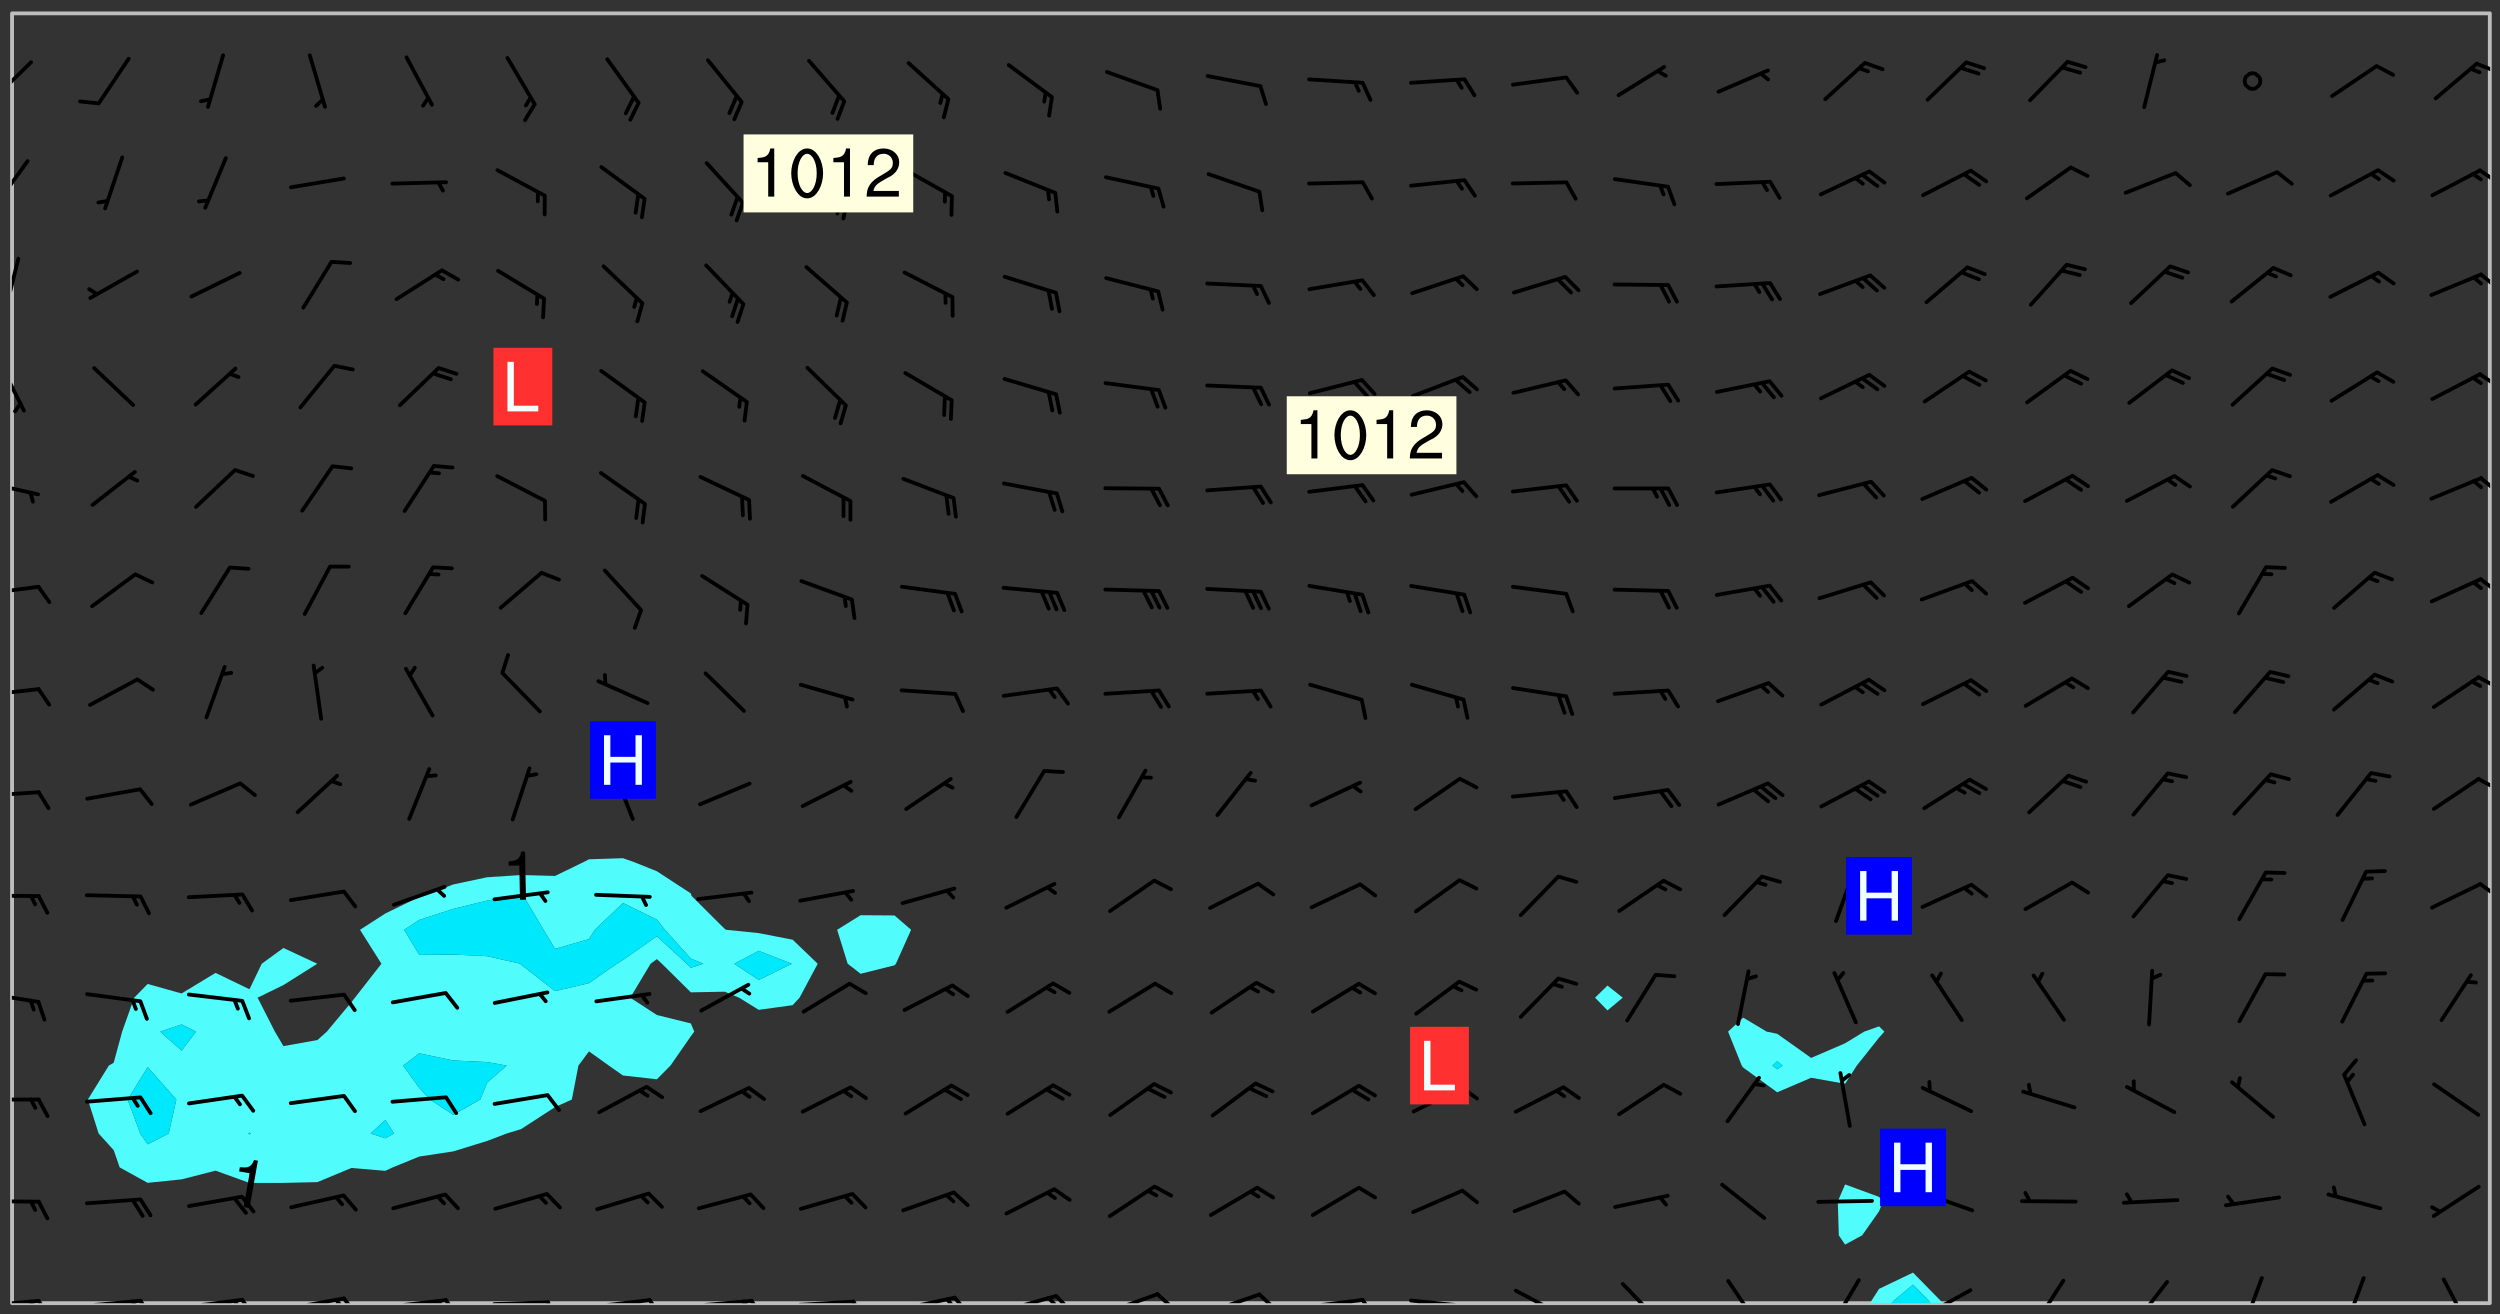 <svg xmlns="http://www.w3.org/2000/svg" role="img" xmlns:xlink="http://www.w3.org/1999/xlink" viewBox="142.45 309.95 326.84 171.84"><rect x="142.45" y="309.95" width="326.84" height="171.84" fill="#333333" stroke="none"/><defs><clipPath id="clip2"><path d="M 144 311.672 L 145 311.672 L 145 480.328 L 144 480.328 Z M 144 311.672"/></clipPath><clipPath id="clip3"><path d="M 144 311.672 L 468 311.672 L 468 480.328 L 144 480.328 Z M 144 311.672"/></clipPath><clipPath id="clip4"><path d="M 386 476 L 397 476 L 397 480.328 L 386 480.328 Z M 386 476"/></clipPath><clipPath id="clip5"><path d="M 389 477 L 395 477 L 395 480.328 L 389 480.328 Z M 389 477"/></clipPath><clipPath id="clip6"><path d="M 467 311.672 L 468 311.672 L 468 480.328 L 467 480.328 Z M 467 311.672"/></clipPath><clipPath id="clip7"><path d="M 144 479 L 148 479 L 148 480.328 L 144 480.328 Z M 144 479"/></clipPath><clipPath id="clip8"><path d="M 147 479 L 150 479 L 150 480.328 L 147 480.328 Z M 147 479"/></clipPath><clipPath id="clip9"><path d="M 146 479 L 148 479 L 148 480.328 L 146 480.328 Z M 146 479"/></clipPath><clipPath id="clip10"><path d="M 153 479 L 162 479 L 162 480.328 L 153 480.328 Z M 153 479"/></clipPath><clipPath id="clip11"><path d="M 160 479 L 163 479 L 163 480.328 L 160 480.328 Z M 160 479"/></clipPath><clipPath id="clip12"><path d="M 159 479 L 161 479 L 161 480.328 L 159 480.328 Z M 159 479"/></clipPath><clipPath id="clip13"><path d="M 166 479 L 175 479 L 175 480.328 L 166 480.328 Z M 166 479"/></clipPath><clipPath id="clip14"><path d="M 173 479 L 176 479 L 176 480.328 L 173 480.328 Z M 173 479"/></clipPath><clipPath id="clip15"><path d="M 172 479 L 175 479 L 175 480.328 L 172 480.328 Z M 172 479"/></clipPath><clipPath id="clip16"><path d="M 180 479 L 188 479 L 188 480.328 L 180 480.328 Z M 180 479"/></clipPath><clipPath id="clip17"><path d="M 187 479 L 190 479 L 190 480.328 L 187 480.328 Z M 187 479"/></clipPath><clipPath id="clip18"><path d="M 186 479 L 188 479 L 188 480.328 L 186 480.328 Z M 186 479"/></clipPath><clipPath id="clip19"><path d="M 193 479 L 201 479 L 201 480.328 L 193 480.328 Z M 193 479"/></clipPath><clipPath id="clip20"><path d="M 200 479 L 203 479 L 203 480.328 L 200 480.328 Z M 200 479"/></clipPath><clipPath id="clip21"><path d="M 199 479 L 201 479 L 201 480.328 L 199 480.328 Z M 199 479"/></clipPath><clipPath id="clip22"><path d="M 206 479 L 215 479 L 215 480.328 L 206 480.328 Z M 206 479"/></clipPath><clipPath id="clip23"><path d="M 213 479 L 216 479 L 216 480.328 L 213 480.328 Z M 213 479"/></clipPath><clipPath id="clip24"><path d="M 220 479 L 228 479 L 228 480.328 L 220 480.328 Z M 220 479"/></clipPath><clipPath id="clip25"><path d="M 227 479 L 230 479 L 230 480.328 L 227 480.328 Z M 227 479"/></clipPath><clipPath id="clip26"><path d="M 233 479 L 241 479 L 241 480.328 L 233 480.328 Z M 233 479"/></clipPath><clipPath id="clip27"><path d="M 240 479 L 243 479 L 243 480.328 L 240 480.328 Z M 240 479"/></clipPath><clipPath id="clip28"><path d="M 239 479 L 241 479 L 241 480.328 L 239 480.328 Z M 239 479"/></clipPath><clipPath id="clip29"><path d="M 246 479 L 255 479 L 255 480.328 L 246 480.328 Z M 246 479"/></clipPath><clipPath id="clip30"><path d="M 253 479 L 256 479 L 256 480.328 L 253 480.328 Z M 253 479"/></clipPath><clipPath id="clip31"><path d="M 260 479 L 268 479 L 268 480.328 L 260 480.328 Z M 260 479"/></clipPath><clipPath id="clip32"><path d="M 267 479 L 270 479 L 270 480.328 L 267 480.328 Z M 267 479"/></clipPath><clipPath id="clip33"><path d="M 266 479 L 268 479 L 268 480.328 L 266 480.328 Z M 266 479"/></clipPath><clipPath id="clip34"><path d="M 273 479 L 281 479 L 281 480.328 L 273 480.328 Z M 273 479"/></clipPath><clipPath id="clip35"><path d="M 280 479 L 283 479 L 283 480.328 L 280 480.328 Z M 280 479"/></clipPath><clipPath id="clip36"><path d="M 279 479 L 281 479 L 281 480.328 L 279 480.328 Z M 279 479"/></clipPath><clipPath id="clip37"><path d="M 286 478 L 295 478 L 295 480.328 L 286 480.328 Z M 286 478"/></clipPath><clipPath id="clip38"><path d="M 293 478 L 296 478 L 296 480.328 L 293 480.328 Z M 293 478"/></clipPath><clipPath id="clip39"><path d="M 300 478 L 308 478 L 308 480.328 L 300 480.328 Z M 300 478"/></clipPath><clipPath id="clip40"><path d="M 306 478 L 310 478 L 310 480.328 L 306 480.328 Z M 306 478"/></clipPath><clipPath id="clip41"><path d="M 313 479 L 321 479 L 321 480.328 L 313 480.328 Z M 313 479"/></clipPath><clipPath id="clip42"><path d="M 320 479 L 323 479 L 323 480.328 L 320 480.328 Z M 320 479"/></clipPath><clipPath id="clip43"><path d="M 326 479 L 335 479 L 335 480.328 L 326 480.328 Z M 326 479"/></clipPath><clipPath id="clip44"><path d="M 332 480 L 334 480 L 334 480.328 L 332 480.328 Z M 332 480"/></clipPath><clipPath id="clip45"><path d="M 340 478 L 348 478 L 348 480.328 L 340 480.328 Z M 340 478"/></clipPath><clipPath id="clip46"><path d="M 354 477 L 360 477 L 360 480.328 L 354 480.328 Z M 354 477"/></clipPath><clipPath id="clip47"><path d="M 368 477 L 373 477 L 373 480.328 L 368 480.328 Z M 368 477"/></clipPath><clipPath id="clip48"><path d="M 381 477 L 386 477 L 386 480.328 L 381 480.328 Z M 381 477"/></clipPath><clipPath id="clip49"><path d="M 393 478 L 401 478 L 401 480.328 L 393 480.328 Z M 393 478"/></clipPath><clipPath id="clip50"><path d="M 393 480 L 396 480 L 396 480.328 L 393 480.328 Z M 393 480"/></clipPath><clipPath id="clip51"><path d="M 408 477 L 413 477 L 413 480.328 L 408 480.328 Z M 408 477"/></clipPath><clipPath id="clip52"><path d="M 421 477 L 427 477 L 427 480.328 L 421 480.328 Z M 421 477"/></clipPath><clipPath id="clip53"><path d="M 435 476 L 439 476 L 439 480.328 L 435 480.328 Z M 435 476"/></clipPath><clipPath id="clip54"><path d="M 448 476 L 452 476 L 452 480.328 L 448 480.328 Z M 448 476"/></clipPath><clipPath id="clip55"><path d="M 461 476 L 466 476 L 466 480.328 L 461 480.328 Z M 461 476"/></clipPath><clipPath id="clip56"><path d="M 144 466 L 148 466 L 148 468 L 144 468 Z M 144 466"/></clipPath><clipPath id="clip57"><path d="M 144 453 L 148 453 L 148 454 L 144 454 Z M 144 453"/></clipPath><clipPath id="clip58"><path d="M 144 439 L 148 439 L 148 442 L 144 442 Z M 144 439"/></clipPath><clipPath id="clip59"><path d="M 144 426 L 148 426 L 148 428 L 144 428 Z M 144 426"/></clipPath><clipPath id="clip60"><path d="M 466 425 L 468 425 L 468 428 L 466 428 Z M 466 425"/></clipPath><clipPath id="clip61"><path d="M 144 413 L 148 413 L 148 415 L 144 415 Z M 144 413"/></clipPath><clipPath id="clip62"><path d="M 466 411 L 468 411 L 468 414 L 466 414 Z M 466 411"/></clipPath><clipPath id="clip63"><path d="M 144 399 L 148 399 L 148 402 L 144 402 Z M 144 399"/></clipPath><clipPath id="clip64"><path d="M 466 398 L 468 398 L 468 400 L 466 400 Z M 466 398"/></clipPath><clipPath id="clip65"><path d="M 144 386 L 148 386 L 148 388 L 144 388 Z M 144 386"/></clipPath><clipPath id="clip66"><path d="M 466 385 L 468 385 L 468 388 L 466 388 Z M 466 385"/></clipPath><clipPath id="clip67"><path d="M 144 372 L 148 372 L 148 375 L 144 375 Z M 144 372"/></clipPath><clipPath id="clip68"><path d="M 466 372 L 468 372 L 468 375 L 466 375 Z M 466 372"/></clipPath><clipPath id="clip69"><path d="M 144 357 L 146 357 L 146 364 L 144 364 Z M 144 357"/></clipPath><clipPath id="clip70"><path d="M 466 358 L 468 358 L 468 361 L 466 361 Z M 466 358"/></clipPath><clipPath id="clip71"><path d="M 144 343 L 146 343 L 146 351 L 144 351 Z M 144 343"/></clipPath><clipPath id="clip72"><path d="M 466 345 L 468 345 L 468 348 L 466 348 Z M 466 345"/></clipPath><clipPath id="clip73"><path d="M 144 330 L 147 330 L 147 337 L 144 337 Z M 144 330"/></clipPath><clipPath id="clip74"><path d="M 466 331 L 468 331 L 468 334 L 466 334 Z M 466 331"/></clipPath><clipPath id="clip75"><path d="M 144 317 L 147 317 L 147 324 L 144 324 Z M 144 317"/></clipPath><clipPath id="clip76"><path d="M 465 318 L 468 318 L 468 320 L 465 320 Z M 465 318"/></clipPath><g id="surface1800" clip-path="url(#clip1)"><path fill="#fff" fill-opacity="0" fill-rule="evenodd" d="M 0 0 L 1000 0 L 1000 1000 L 0 1000 Z M 0 0"/><path fill="#d3d3d3" fill-opacity="0" fill-rule="evenodd" d="M162.152 355.867L161.918 356.16 161.977 356.395 162.094 356.566 162.27 356.801 162.562 357.148 162.676 357.207 162.793 357.035 162.852 356.801 163.027 356.625 163.492 356.449 164.191 356.449 164.426 356.742 164.715 357.559 164.773 357.734 164.949 357.965 165.301 358.199 166 358.898 166.172 359.074 166.406 359.422 166.641 359.832 166.93 360.414 167.34 360.879 167.57 361.113 167.805 361.289 167.922 361.52 168.098 361.812 168.27 362.977 168.27 363.211 168.328 363.5 168.387 363.617 168.504 363.734 168.852 364.145 168.969 364.316 169.145 364.492 169.32 364.727 169.438 364.898 169.609 365.25 169.668 365.484 169.902 365.891 170.137 365.832 169.961 366.008 169.902 366.938 169.32 366.938 169.086 366.824 168.738 366.938 168.621 367.055 168.562 367.348 168.504 367.523 168.387 367.695 167.922 367.988 167.863 368.223 167.805 368.336 167.805 368.98 167.863 369.152 167.863 369.562 167.922 369.621 167.922 370.027 167.98 370.434 168.098 370.609 168.156 370.668 168.387 371.309 168.328 371.602 168.328 372.301 168.27 372.883 168.27 373.117 168.211 373.348 168.156 373.699 168.156 375.621 168.211 375.738 168.637 375.738 168.27 375.855 168.246 376.207 169.137 377.375 170.879 377.914 172.219 378.273 172.219 378.812 172.309 379.621 172.844 380.336 174.363 380.605 175.254 380.52 175.344 381.684 175.879 381.863 177.039 381.684 179.094 380.699 180.254 380.336 182.133 380.16 183.828 379.98 183.648 380.699 182.133 380.785 180.883 380.875 180.078 381.145 179.004 381.953 179.273 382.672 179.809 383.57 179.629 384.195 179.363 385.004 179.629 386.082 180.254 386.98 181.059 387.16 182.309 386.98 182.043 387.703 182.141 388.207 182.195 388.5 182.195 388.672 182.254 388.965 182.254 389.371 182.43 389.488 182.781 389.605 183.188 389.605 183.48 389.43 183.594 389.312 183.652 389.195 183.77 388.965 183.828 388.789 184.18 388.324 184.41 388.148 184.586 388.09 184.762 388.148 184.82 388.324 184.938 389.312 184.992 389.781 185.051 389.953 185.168 390.188 185.344 390.246 186.16 390.305 186.449 390.305 186.566 390.539 186.625 390.945 186.684 391.297 186.684 392.402 186.801 392.695 186.918 393.043 187.207 393.742 187.383 394.094 187.965 394.848 188.316 395.023 188.488 395.082 188.957 395.316 189.598 395.781 189.945 396.016 190.238 396.191 190.531 396.246 190.762 396.309 191.578 396.656 191.871 396.832 191.984 397.004 192.336 397.355 192.453 397.531 192.977 398.172 192.977 398.461 193.035 398.812 193.035 399.16 193.094 399.512 193.152 399.801 193.27 399.859 193.441 399.918 193.617 399.918 194.199 400.152 194.375 400.27 194.551 400.559 194.727 400.793 194.84 401.027 195.133 401.258 195.25 401.375 195.25 401.785 195.309 401.84 195.598 402.074 195.832 402.191 195.891 402.309 196.008 402.48 196.066 402.598 196.297 402.832 196.355 403.008 196.59 403.066 196.707 403.125 196.59 403.238 196.531 403.355 196.531 403.473 196.414 403.766 196.297 404.055 196.297 404.637 196.473 404.754 196.59 404.812 196.648 404.93 196.766 405.047 196.879 405.105 197.055 405.453 197.113 405.805 197.172 406.211 197.172 406.387 197.113 406.562 196.996 407.262 196.996 407.434 197.113 407.609 197.406 407.902 197.812 407.902 197.988 408.02 198.105 408.191 198.223 408.484 198.223 408.719 197.695 408.719 197.465 408.484 197.23 408.484 197.055 408.543 196.996 409.242 197.055 409.59 197.172 409.766 197.348 410.176 197.465 410.406 197.754 410.875 197.93 410.93 198.453 410.93 198.688 410.988 199.445 411.629 199.504 411.922 199.504 412.156 199.562 412.215 199.793 412.562 199.793 412.914 199.676 413.086 199.676 413.379 199.969 413.668 200.262 413.844 200.434 413.902 200.727 414.078 201.02 414.195 201.602 414.602 201.891 414.836 202.184 415.012 202.402 415.172 202.418 415.184 202.648 415.359 203.289 415.883 203.465 416.117 203.582 416.293 203.758 416.469 203.871 416.641 203.871 417.281 203.988 417.457 204.457 417.574 205.039 417.691 205.273 417.75 205.504 417.863 205.797 417.98 205.91 418.039 206.496 418.391 206.785 418.562 206.961 418.625 207.137 418.68 207.312 418.738 208.012 419.09 208.301 419.266 208.535 419.32 208.824 419.496 209.059 419.613 209.699 420.02 209.992 420.137 210.164 420.195 210.398 420.254 210.809 420.312 211.039 420.371 211.273 420.488 211.332 420.66 210.922 420.836 211.391 420.895 211.449 421.188 211.562 421.422 211.738 421.477 211.973 421.535 212.148 421.594 212.555 421.711 213.195 421.945 213.312 422.117 213.371 422.352 213.371 422.527 213.312 422.645 213.254 423.051 213.488 423.285 213.605 423.344 213.953 423.461 214.594 423.691 214.77 423.809 215.059 423.926 215.234 424.102 215.469 424.566 216.051 425.672 216.227 425.848 216.574 426.023 216.75 426.141 217.102 426.258 218.148 426.781 218.383 426.84 218.848 426.953 219.141 427.012 219.605 427.188 220.363 427.77 220.598 428.004 220.945 428.469 221.121 428.645 221.41 428.879 222.227 429.578 222.52 429.754 222.809 430.043 223.102 430.219 223.395 430.508 224.09 431.148 224.266 431.324 224.559 431.559 224.848 431.793 225.316 432.082 225.957 432.664 226.305 432.898 226.539 433.191 226.887 433.539 227.238 434.004 228.172 434.996 228.52 435.402 228.637 435.578 228.871 435.637 228.984 435.754 229.629 435.93 229.859 436.043 230.094 436.102 230.387 436.277 230.617 436.395 231.551 437.094 231.957 437.5 232.191 437.676 232.598 437.852 232.832 437.969 233.648 438.316 233.996 438.551 234.23 438.668 234.523 438.957 234.754 439.074 235.512 439.426 235.863 439.598 236.094 439.656 236.387 439.773 236.621 439.832 237.492 440.008 238.309 440.008 238.777 440.238 238.949 440.297 239.824 440.996 240.289 441.113 240.582 441.172 240.758 441.23 240.988 441.289 241.457 441.348 241.805 441.406 242.156 441.465 242.562 441.523 242.855 441.523 243.027 441.582 243.027 441.812 243.203 441.988 243.496 441.988 243.844 442.047 244.195 442.105 244.895 442.223 245.535 442.223 246 441.988 246.293 441.812 246.465 441.695 246.875 441.523 247.164 441.348 248.098 440.883 248.566 440.59 249.09 440.297 249.555 440.125 250.02 439.949 251.07 439.484 251.359 439.367 251.77 439.25 252.059 439.133 252.586 438.957 254.102 438.258 254.684 437.91 254.973 437.852 255.266 437.793 255.613 437.676 256.488 437.445 256.84 437.328 256.953 437.328 257.188 437.27 258.062 437.035 258.297 436.977 259.109 436.977 259.461 436.918 260.277 436.801 260.449 436.742 260.801 436.688 261.094 436.629 261.324 436.57 262.141 436.395 262.316 436.336 262.664 436.336 262.898 436.277 263.363 436.16 264.121 435.988 264.355 435.93 264.703 435.93 265.113 435.812 265.402 435.754 266.688 435.695 266.977 435.695 267.387 435.637 267.617 435.578 267.793 435.578 268.668 435.461 269.074 435.461 269.484 435.344 269.832 435.344 270.184 435.23 271.055 435.172 272.805 435.172 273.852 435.461 274.262 435.578 274.551 435.695 274.902 435.812 275.191 435.93 276.242 436.102 276.531 436.16 276.824 436.16 277.117 436.219 277.289 436.277 277.699 436.336 277.871 436.395 277.988 436.453 278.105 436.453 278.223 436.512 278.574 436.57 278.688 436.57 279.098 436.637 281.02 437.031 282.945 437.426 284.465 437.875 286.16 438.594 288.305 439.398 289.91 438.68 291.34 437.875 292.5 436.797 293.75 436.348 296.785 435.629 298.66 435.27 300.805 433.922 303.039 432.668 305.539 431.41 307.234 430.961 309.02 430.781 310.18 430.512 310.805 431.051 312.145 430.781 312.859 429.793 313.844 428.449 314.289 428.27 315.094 427.91 316.969 427.371 318.754 426.922 320.004 426.652 321.164 426.562 322.863 426.473 324.824 426.203 326.074 426.113 326.613 426.113 327.238 426.023 328.129 426.023 330.273 425.844 332.684 425.664 335.273 425.574 336.969 425.754 338.578 425.844 340.008 426.203 341.168 426.922 343.043 427.91 344.203 429.438 344.469 430.152 345.098 430.242 345.453 431.141 345.988 431.68 346.523 433.207 347.598 433.566 348.133 433.566 347.328 434.102 347.418 435.809 348.133 438.504 349.023 439.309 349.918 440.297 350.633 441.555 352.418 442.094 353.938 441.914 354.293 443.258 355.902 442.453 356.883 441.914 357.152 442.184 357.469 441.969 357.688 441.824 358.488 442.273 358.938 441.914 359.293 441.914 359.828 441.645 360.367 440.926 360.902 440.656 361.527 439.668 362.688 440.117 363.527 440.488 364.922 441.105 366.617 440.926 368.223 440.926 370.008 441.016 370.188 439.309 370.723 437.965 371.527 438.234 372.02 439.082 372.422 439.488 372.332 440.027 372.332 440.387 373.047 440.836 373.758 440.566 375.188 440.566 375.547 441.555 375.992 442.812 376.707 444.156 377.957 444.785 379.652 445.414 380.367 445.234 380.547 444.695 381.527 444.605 381.977 444.965 382.062 446.223 381.797 446.852 381.262 447.031 381.262 447.57 381.977 448.555 382.242 449.094 383.227 450.082 384.027 451.16 383.762 451.52 383.672 452.418 383.047 454.75 382.691 456.816 382.602 458.609 382.422 459.328 382.332 459.867 382.332 461.305 381.352 463.188 380.992 464.895 380.457 465.793 379.652 466.961 379.387 467.5 381.441 468.754 381.527 469.113 381.172 469.652 381.082 469.473 381.082 470.281 381.172 471.719 380.727 472.434 379.652 472.527 379.387 473.242 379.922 474.141 380.727 474.859 381.887 475.668 383.227 475.938 383.672 476.297 383.316 476.746 381.527 476.656 380.277 476.207 379.562 475.488 378.938 475.398 378.762 478.988 378.574 480.297 467.934 480.297 467.934 311.703 412.664 311.703 412.664 360.785 413.426 360.91 416.715 361.453 418.738 364.289 418.738 367.043 421.09 367.375 423.438 367.707 427.488 367.707 426.109 371.867 424.086 372.574 422.062 373.277 421.52 373.621 418.926 375.238 418.738 375.355 416.715 373.277 415.984 370.535 413.312 368.457 411.938 364.957 411.871 364.875 409.914 362.203 412.664 360.785 412.664 311.703 294.422 311.703 294.422 403.117 294.539 403.148 294.672 403.16 294.746 403.234 294.852 403.281 294.941 403.34 295.027 403.398 295.117 403.457 295.414 403.754 295.473 403.844 295.504 403.961 295.531 404.078 295.547 404.215 295.516 404.332 295.457 404.422 295.398 404.508 295.355 404.613 295.309 404.715 295.281 404.836 295.281 404.98 295.457 405.25 295.605 405.398 295.68 405.484 295.754 405.559 295.797 405.664 295.859 405.754 295.918 405.84 295.961 405.945 296.02 406.035 296.066 406.137 296.109 406.242 296.168 406.328 296.285 406.508 296.359 406.582 296.422 406.668 296.48 406.758 296.523 406.863 296.582 406.953 296.641 407.039 296.703 407.129 296.762 407.219 296.805 407.32 296.922 407.5 296.996 407.574 297.055 407.66 297.129 407.734 297.219 407.793 297.324 407.84 297.473 407.84 297.605 407.824 297.738 407.84 297.84 407.793 297.914 407.719 297.961 407.617 297.945 407.484 297.945 407.336 297.898 407.23 297.871 407.113 297.824 407.012 297.797 406.891 297.754 406.789 297.691 406.699 297.648 406.598 297.605 406.492 297.574 406.375 297.559 406.242 297.547 406.105 297.633 406.047 297.691 405.961 297.812 405.93 297.855 406.035 297.871 406.168 297.871 406.285 297.93 406.387 297.988 406.477 298.078 406.535 298.227 406.684 298.285 406.773 298.328 406.879 298.316 406.98 298.402 407.039 298.508 407.086 298.594 407.145 298.684 407.203 298.758 407.277 298.641 407.305 298.535 407.352 298.449 407.41 298.375 407.484 298.316 407.574 298.254 407.66 298.227 407.781 298.18 407.883 298.137 407.988 298.105 408.105 298.094 408.238 298.078 408.371 298.078 408.52 298.105 408.637 298.152 408.742 298.195 408.844 298.254 408.934 298.328 409.008 298.418 409.066 298.492 409.141 298.582 409.199 298.641 409.289 298.684 409.395 298.73 409.496 298.848 409.527 298.98 409.543 299.129 409.543 299.246 409.512 299.352 409.555 299.395 409.66 299.441 409.762 299.469 409.883 299.5 410 299.527 410.117 299.559 410.238 299.586 410.355 299.691 410.398 299.793 410.445 299.926 410.43 300.074 410.578 300.137 410.664 300.211 410.738 300.281 410.812 300.371 410.875 300.477 410.918 300.578 410.961 300.695 410.992 300.832 411.008 300.949 410.977 301.023 410.902 301.051 410.785 301.039 410.652 301.008 410.531 300.98 410.414 301.023 410.309 301.141 410.309 301.23 410.371 301.348 410.398 301.496 410.398 301.629 410.414 301.777 410.414 301.91 410.43 302.043 410.414 302.191 410.414 302.324 410.398 302.457 410.387 302.594 410.398 302.711 410.371 302.844 410.355 303.035 410.297 302.977 410.473 302.961 410.605 302.934 410.727 302.918 410.859 302.859 410.945 302.727 410.961 302.621 411.008 302.516 411.051 302.398 411.082 302.281 411.109 302.016 411.141 301.867 411.141 301.734 411.156 301.66 411.23 301.719 411.316 301.867 411.465 301.984 411.645 302.059 411.715 302.148 411.777 302.238 411.836 302.324 411.895 302.414 411.953 302.516 411.996 302.621 412.059 302.727 412.102 302.812 412.16 302.918 412.207 303.02 412.25 303.199 412.367 303.258 412.457 303.215 412.559 303.168 412.664 303.184 412.797 303.406 413.02 303.465 413.109 303.508 413.211 303.539 413.332 303.582 413.434 303.598 413.566 303.629 413.684 303.641 413.82 303.672 413.938 303.82 414.086 303.922 414.129 304.027 414.172 304.145 414.203 304.277 414.219 304.414 414.234 304.531 414.234 304.648 414.203 304.738 414.145 304.781 414.039 304.828 413.938 304.871 413.832 304.902 413.715 304.914 413.582 304.914 413.434 304.902 413.301 304.887 413.168 304.855 413.051 304.812 412.945 304.766 412.84 304.723 412.738 304.68 412.633 304.664 412.5 304.68 412.367 304.707 412.25 304.738 412.133 304.766 412.012 304.812 411.91 304.902 411.852 304.988 411.789 305.062 411.715 305.152 411.656 305.375 411.434 305.434 411.348 305.508 411.273 305.625 411.094 305.684 411.008 305.684 410.859 305.609 410.785 305.508 410.738 305.402 410.695 305.301 410.652 305.242 410.562 305.195 410.457 305.168 410.34 305.258 410.281 305.375 410.25 305.477 410.207 305.656 410.09 305.805 409.941 305.816 409.809 305.805 409.703 305.715 409.645 305.582 409.66 305.434 409.66 305.301 409.676 305.168 409.66 305.047 409.629 304.961 409.57 304.887 409.496 304.828 409.406 304.766 409.32 304.648 409.141 304.59 409.055 304.621 408.934 304.707 408.875 304.828 408.844 304.887 408.758 304.887 408.637 304.855 408.52 304.797 408.43 304.738 408.344 304.691 408.238 304.664 408.121 304.648 407.988 304.707 407.898 304.781 407.824 304.871 407.766 304.988 407.586 305.062 407.512 305.121 407.426 305.27 407.277 305.391 407.246 305.523 407.23 305.656 407.246 305.73 407.32 305.773 407.426 305.789 407.559 305.758 407.676 305.641 407.707 305.508 407.719 305.359 407.867 305.316 407.973 305.27 408.074 305.242 408.195 305.211 408.312 305.211 408.461 305.242 408.578 305.285 408.684 305.344 408.773 305.418 408.844 305.492 408.918 305.609 408.949 305.73 408.977 305.848 408.949 305.98 408.934 306.098 408.934 306.188 408.992 306.262 409.066 306.309 409.172 306.367 409.258 306.469 409.305 306.602 409.32 306.707 409.363 306.793 409.422 306.781 409.527 306.707 409.602 306.527 409.719 306.469 409.809 306.379 409.867 306.309 409.941 306.234 410.016 306.172 410.105 306.145 410.223 306.129 410.355 306.145 410.488 306.129 410.621 306.129 410.77 306.145 410.902 306.172 411.02 306.203 411.141 306.277 411.215 306.367 411.273 306.453 411.332 306.543 411.391 306.66 411.422 306.66 411.508 306.559 411.555 306.469 411.613 306.203 411.645 306.086 411.672 305.938 411.672 305.832 411.715 305.73 411.762 305.672 411.852 305.609 412.086 305.598 412.219 305.566 412.34 305.551 412.473 305.551 412.766 305.539 412.898 305.551 413.035 305.566 413.168 305.699 413.184 305.832 413.195 305.953 413.227 306.039 413.285 306.113 413.359 306.16 413.465 306.203 413.566 306.219 413.699 306.219 414.145 306.203 414.277 306.203 414.723 306.234 414.988 306.262 415.105 306.277 415.238 306.309 415.355 306.395 415.566 306.426 415.832 306.426 415.98 306.395 416.098 306.367 416.215 306.336 416.336 306.309 416.453 306.277 416.57 306.246 416.691 306.234 416.824 306.219 416.957 306.309 417.016 306.426 416.984 306.527 417 306.574 417.105 306.543 417.371 306.543 417.812 306.5 417.918 306.453 418.023 306.41 418.125 306.367 418.23 306.309 418.316 306.277 418.438 306.234 418.555 306.203 418.672 306.188 418.805 306.203 418.938 306.262 419.027 306.367 419.074 306.453 419.133 306.512 419.219 306.5 419.355 306.469 419.473 306.426 419.574 306.426 420.02 306.41 420.152 306.41 420.301 306.379 420.418 306.336 420.523 306.309 420.641 306.262 420.746 306.219 420.848 306.188 420.969 306.16 421.086 306.129 421.219 306.098 421.336 306.07 421.453 306.027 421.559 305.996 421.676 305.965 421.797 305.953 421.93 305.938 422.062 305.938 422.359 305.965 422.477 305.965 422.625 306.012 423.023 306.039 423.141 306.098 423.23 306.219 423.262 306.367 423.262 306.5 423.246 306.559 423.336 306.559 423.453 306.5 423.543 306.41 423.602 306.309 423.645 306.203 423.691 306.113 423.75 306.027 423.809 305.891 423.824 305.773 423.793 305.641 423.777 305.539 423.824 305.477 423.91 305.465 424.047 305.449 424.18 305.418 424.297 305.391 424.414 305.375 424.547 305.344 424.668 305.344 424.965 305.359 425.098 305.391 425.215 305.391 425.363 305.402 425.496 305.402 425.645 305.375 425.762 305.328 425.863 305.301 425.984 305.27 426.102 305.211 426.191 305.137 426.266 305.035 426.309 304.93 426.355 304.812 426.383 304.691 426.414 304.59 426.367 304.648 426.281 304.754 426.234 304.781 426.117 304.812 426 304.84 425.879 304.871 425.762 304.871 425.613 304.887 425.48 304.855 425.363 304.812 425.258 304.707 425.273 304.633 425.348 304.531 425.391 304.441 425.453 304.367 425.527 304.324 425.629 304.309 425.762 304.277 425.879 304.25 426 304.219 426.117 304.191 426.234 304.16 426.355 304.133 426.473 304.102 426.59 304.059 426.695 303.969 426.754 303.879 426.754 303.762 426.723 303.73 426.637 303.746 426.5 303.715 426.383 303.715 426.234 303.703 426.102 303.703 425.953 303.641 425.719 303.613 425.598 303.57 425.496 303.523 425.391 303.465 425.305 303.406 425.215 303.363 425.109 303.301 425.023 303.152 424.875 303.082 424.801 302.977 424.754 302.871 424.711 302.77 424.668 302.473 424.371 302.383 424.297 302.297 424.238 302.191 424.195 302.102 424.133 302.016 424.074 301.91 424.031 301.82 423.973 301.734 423.91 301.66 423.84 301.555 423.793 301.469 423.734 301.363 423.691 301.273 423.629 301.172 423.586 301.066 423.543 300.98 423.484 300.875 423.438 300.77 423.395 300.668 423.348 300.578 423.289 300.477 423.246 300.371 423.203 300.281 423.141 300.164 423.113 300.031 423.098 299.898 423.113 299.75 423.113 299.617 423.129 299.5 423.098 299.41 423.039 299.336 422.965 299.246 422.906 299.145 422.859 298.996 422.859 298.875 422.832 298.773 422.789 298.699 422.715 298.582 422.535 298.492 422.477 298.391 422.434 298.301 422.371 298.195 422.328 298.105 422.27 298.02 422.211 297.914 422.164 297.855 422.078 297.797 421.988 297.754 421.883 297.707 421.781 297.633 421.707 297.547 421.648 297.473 421.574 297.383 421.516 297.16 421.293 297.117 421.188 297.086 420.922 297.191 420.879 297.336 420.879 297.441 420.922 297.516 420.996 297.605 421.055 297.691 421.113 297.797 421.16 297.887 421.219 298.035 421.367 298.105 421.441 298.254 421.59 298.316 421.676 298.391 421.75 298.477 421.809 298.551 421.883 298.641 421.945 298.73 422.004 298.816 422.062 299.086 422.238 299.188 422.285 299.293 422.328 299.395 422.371 299.441 422.297 299.5 422.211 299.574 422.137 299.645 422.062 299.75 422.105 299.824 422.18 299.883 422.27 299.926 422.371 299.973 422.477 300.016 422.582 300.137 422.609 300.254 422.582 300.328 422.492 300.371 422.387 300.43 422.297 300.504 422.223 300.609 422.18 300.727 422.152 300.859 422.164 300.949 422.223 301.098 422.371 301.156 422.461 301.199 422.566 301.246 422.668 301.289 422.773 301.332 422.875 301.438 422.922 301.543 422.965 301.676 422.98 301.762 422.922 301.82 422.832 301.895 422.758 302 422.715 302.117 422.742 302.223 422.789 302.324 422.832 302.43 422.875 302.531 422.922 302.711 423.039 302.711 423.156 302.695 423.289 302.711 423.422 302.727 423.559 302.785 423.645 302.887 423.691 303.008 423.719 303.125 423.75 303.273 423.75 303.391 423.719 303.449 423.629 303.629 423.512 303.688 423.422 303.762 423.348 303.82 423.262 303.938 423.082 304.117 422.965 304.234 422.996 304.324 423.055 304.367 423.129 304.352 423.262 304.352 423.379 304.441 423.438 304.59 423.438 304.723 423.422 304.855 423.41 305.121 423.379 305.227 423.336 305.344 423.305 305.465 423.277 305.539 423.203 305.609 423.129 305.672 423.039 305.656 422.934 305.609 422.832 305.508 422.789 305.402 422.773 305.285 422.801 305.02 422.832 304.871 422.832 304.797 422.758 304.707 422.699 304.59 422.668 304.473 422.641 304.34 422.625 304.191 422.625 304.059 422.641 303.762 422.641 303.656 422.594 303.508 422.445 303.465 422.344 303.406 422.254 303.629 422.031 303.715 421.973 303.82 421.93 303.938 421.898 304.07 421.883 304.203 421.898 304.34 421.914 304.441 421.957 304.574 421.945 304.664 421.883 304.766 421.84 304.828 421.75 304.781 421.648 304.691 421.59 304.574 421.559 304.473 421.516 304.414 421.426 304.352 421.336 304.352 421.219 304.367 421.086 304.473 421.039 304.547 420.969 304.547 420.848 304.457 420.789 304.426 420.672 304.516 420.613 304.59 420.539 304.633 420.434 304.691 420.344 304.738 420.242 304.754 420.109 304.754 419.961 304.707 419.855 304.664 419.754 304.574 419.695 304.441 419.68 304.34 419.637 304.203 419.621 304.086 419.59 303.641 419.59 303.508 419.574 303.375 419.562 303.242 419.547 303.125 419.516 302.977 419.516 302.844 419.5 302.711 419.488 302.445 419.457 302.324 419.414 302.238 419.355 302.164 419.281 302.164 419.133 302.176 419 302.281 418.953 302.383 418.91 302.516 418.895 302.668 418.895 302.801 418.879 303.094 418.879 303.215 418.91 303.316 418.953 303.406 419.012 303.641 419.074 303.762 419.027 303.852 418.969 303.953 418.926 304.086 418.91 304.191 418.953 304.293 419 304.426 419.012 304.547 418.984 304.691 418.984 304.812 418.953 304.93 418.926 305.035 418.879 305.109 418.805 305.195 418.746 305.344 418.598 305.402 418.512 305.449 418.406 305.477 418.289 305.492 418.184 305.391 418.141 305.301 418.082 305.184 418.051 305.078 418.008 304.988 417.945 304.914 417.859 304.84 417.785 304.738 417.742 304.633 417.695 304.531 417.652 304.473 417.562 304.426 417.461 304.34 417.25 304.277 417.164 304.219 417.074 304.145 417 304.059 416.941 303.789 416.941 303.672 416.973 303.582 417.031 303.48 417.074 303.348 417.09 303.242 417.074 303.215 416.957 303.152 416.867 303.035 416.836 302.934 416.793 302.785 416.645 302.754 416.527 302.738 416.422 302.812 416.348 302.992 416.23 303.109 416.203 303.227 416.172 303.363 416.188 303.465 416.23 303.57 416.273 303.672 416.32 303.777 416.363 303.895 416.395 304.027 416.41 304.145 416.438 304.277 416.453 304.383 416.438 304.473 416.379 304.398 416.305 304.293 416.262 304.219 416.188 304.145 416.098 303.996 415.949 303.91 415.891 303.82 415.832 303.746 415.758 303.656 415.699 303.555 415.652 303.434 415.625 303.332 415.578 303.227 415.535 303.109 415.504 303.008 415.461 302.887 415.43 302.738 415.43 302.621 415.461 302.516 415.504 302.43 415.566 302.25 415.684 302.164 415.742 302.074 415.801 301.969 415.848 301.883 415.906 301.777 415.949 301.676 415.992 301.57 416.039 301.496 416.113 301.438 416.203 301.379 416.289 301.332 416.395 301.273 416.48 301.199 416.555 301.066 416.543 300.949 416.512 300.832 416.512 300.758 416.586 300.668 416.645 300.594 416.719 300.504 416.777 300.418 416.836 300.312 416.883 300.211 416.926 300.074 416.941 299.973 416.898 299.824 416.75 299.719 416.703 299.633 416.703 299.527 416.75 299.426 416.793 299.305 416.824 299.188 416.793 299.113 416.719 299.113 416.602 299.145 416.48 299.219 416.41 299.277 416.32 299.352 416.246 299.469 416.215 299.574 416.172 299.867 416.172 300 416.156 300.137 416.141 300.238 416.098 300.328 416.039 300.43 415.992 300.52 415.934 300.652 415.922 300.742 415.98 300.875 415.992 300.965 415.934 301.051 415.875 301.156 415.832 301.246 415.773 301.332 415.711 301.422 415.652 301.57 415.504 301.629 415.418 301.688 415.328 301.793 415.285 301.926 415.27 302.043 415.297 302.164 415.328 302.223 415.27 302.281 415.18 302.312 414.914 302.34 414.797 302.445 414.809 302.578 414.824 302.68 414.781 302.77 414.723 302.828 414.633 302.902 414.559 302.961 414.469 303.008 414.367 303.02 414.234 303.008 414.102 302.961 413.996 302.812 413.848 302.754 413.758 302.695 413.672 302.652 413.566 302.652 413.121 302.668 412.988 302.668 412.84 302.68 412.707 302.621 412.648 302.531 412.707 302.43 412.664 302.25 412.547 302.164 412.488 302.102 412.398 302.043 412.309 301.969 412.234 301.883 412.176 301.762 412.207 301.66 412.219 301.555 412.266 301.469 412.324 301.363 412.367 301.215 412.516 301.125 412.574 301.039 412.633 300.949 412.695 300.844 412.738 300.711 412.754 300.711 412.633 300.816 412.59 300.934 412.559 301.008 412.488 301.051 412.383 301.051 412.234 301.023 412.117 300.875 411.969 300.742 411.953 300.594 411.953 300.477 411.984 300.371 412.027 300.27 412.07 300.18 412.133 300.062 412.16 299.988 412.086 300 411.953 299.957 411.852 299.914 411.746 299.824 411.688 299.707 411.715 299.586 411.746 299.469 411.777 299.367 411.82 299.246 411.852 299.145 411.895 299.039 411.938 298.949 411.996 298.848 412.012 298.848 411.895 298.863 411.762 298.805 411.672 298.73 411.715 298.582 411.863 298.523 411.953 298.449 412.027 298.402 412.133 298.359 412.234 298.285 412.309 298.227 412.398 298.152 412.473 298.094 412.559 298.02 412.633 297.93 412.695 297.855 412.766 297.781 412.84 297.68 412.855 297.547 412.871 297.441 412.828 297.441 412.707 297.59 412.559 297.633 412.457 297.691 412.367 297.738 412.266 297.781 412.16 297.84 412.07 297.871 411.953 297.914 411.852 297.945 411.73 297.973 411.613 298.02 411.508 298.062 411.406 298.105 411.301 298.18 411.23 298.27 411.168 298.359 411.109 298.461 411.066 298.758 411.066 299.023 411.035 299.129 410.992 299.055 410.918 298.938 410.887 298.832 410.844 298.742 410.785 298.641 410.738 298.551 410.68 298.449 410.637 298.344 410.594 298.254 410.531 298.168 410.473 298.062 410.43 297.961 410.387 297.84 410.355 297.723 410.324 297.621 410.281 297.5 410.25 297.398 410.207 297.309 410.148 297.266 410.043 297.25 409.91 297.352 409.867 297.484 409.852 297.621 409.867 297.754 409.852 297.855 409.809 297.914 409.719 297.93 409.613 297.84 409.555 297.766 409.48 297.664 409.438 297.574 409.379 297.426 409.23 297.383 409.125 297.367 408.992 297.367 408.699 297.309 408.609 297.219 408.551 297.145 408.477 297.102 408.371 297.07 408.254 297.012 408.164 296.938 408.09 296.82 408.062 296.746 407.988 296.656 407.93 296.566 407.867 296.48 407.809 296.406 407.734 296.348 407.648 296.301 407.543 296.215 407.484 296.066 407.336 295.871 407.277 295.738 407.293 295.637 407.336 295.562 407.41 295.516 407.512 295.473 407.617 295.414 407.707 295.355 407.793 295.059 408.09 294.969 408.148 294.883 408.148 294.82 408.062 294.777 407.957 294.809 407.84 294.867 407.75 294.895 407.633 294.883 407.5 294.793 407.438 294.688 407.484 294.57 407.512 294.453 407.543 294.184 407.719 294.082 407.766 293.965 407.793 293.859 407.84 293.77 407.898 293.668 407.941 293.609 407.855 293.562 407.75 293.578 407.617 293.625 407.512 293.695 407.438 293.77 407.367 293.828 407.277 293.828 407.129 293.785 407.023 293.547 407.023 293.445 407.07 293.414 407.188 293.387 407.305 293.355 407.426 293.281 407.469 293.148 407.484 293.074 407.438 293.031 407.336 292.988 407.23 292.941 407.129 292.898 407.023 292.777 407.055 292.676 407.098 292.543 407.113 292.426 407.145 292.32 407.188 292.23 407.246 292.129 407.293 292.008 407.32 291.875 407.336 291.773 407.293 291.715 407.203 291.668 407.098 291.625 406.996 291.582 406.891 291.582 406.773 291.641 406.684 291.727 406.625 291.906 406.508 292.008 406.461 292.113 406.418 292.219 406.359 292.32 406.316 292.41 406.254 292.512 406.211 292.617 406.152 292.719 406.105 292.809 406.047 292.914 406.004 293.016 405.961 293.105 405.898 293.207 405.855 293.344 405.84 293.461 405.871 293.562 405.914 293.684 405.945 293.785 405.988 293.891 406.035 293.992 406.078 294.098 406.121 294.199 406.168 294.305 406.211 294.406 406.254 294.512 406.301 294.598 406.359 294.703 406.402 294.82 406.434 294.926 406.477 295.027 406.523 295.117 406.582 295.223 406.625 295.324 406.668 295.43 406.715 295.547 406.742 295.648 406.789 295.77 406.816 295.918 406.816 296.004 406.758 296.02 406.656 296.078 406.566 296.051 406.449 295.977 406.375 295.859 406.195 295.785 406.121 295.695 406.047 295.516 405.93 295.43 405.871 295.324 405.828 295.223 405.781 294.953 405.605 294.895 405.516 294.82 405.441 294.762 405.352 294.719 405.25 294.688 405.133 294.672 404.996 294.672 404.434 294.66 404.301 294.645 404.168 294.613 404.051 294.598 403.918 294.586 403.785 294.555 403.664 294.332 403.441 294.273 403.355 294.258 403.25 294.289 403.133 294.422 403.117 294.422 311.703 172.992 311.703 172.992 313.156 172.934 313.391 172.582 314.441 172.41 314.965 172.293 315.312 172.117 315.723 172 315.895 171.766 316.188 171.535 316.246 171.184 316.246 171.066 316.305 170.836 316.711 170.836 317.004 170.953 317.18 171.184 317.41 171.301 317.645 171.941 318.402 172.234 318.867 172.41 319.102 172.641 319.453 172.875 319.801 173.516 320.617 173.691 321.082 173.863 321.492 173.98 322.188 174.156 322.656 174.273 324.055 174.332 324.52 174.332 325.395 174.449 326.441 174.449 331.223 174.391 331.688 174.039 332.969 173.863 333.492 173.75 333.902 173.398 334.832 172.934 336 172.699 336.582 172.582 336.758 172.41 337.105 172.234 337.512 171.883 338.328 171.824 338.621 171.711 338.914 171.594 339.203 171.535 339.379 171.418 340.254 171.359 340.66 171.301 340.777 171.242 340.953 171.184 341.125 170.953 341.652 170.836 341.824 170.836 342.059 170.719 342.293 170.66 342.465 170.484 343.051 170.484 343.34 170.426 343.516 170.426 343.809 170.367 343.922 170.309 344.449 170.309 344.621 170.254 344.855 170.254 347.477 170.078 348.293 169.961 348.469 169.785 348.703 169.668 348.875 169.555 349.109 168.969 350.043 168.738 350.332 168.445 350.797 168.27 351.031 167.98 351.383 167.629 352.082 167.516 352.312 167.34 352.723 167.164 352.953 166.758 353.48 165.941 354.18 165.648 354.352 165.359 354.586 165.184 354.703 165.008 354.879 164.484 355.285 163.957 355.461 163.785 355.637 163.551 355.691 162.91 355.867 162.152 355.867M174.363 386.891L173.289 387.34 173.648 388.234 174.898 387.52 175.344 386.98 174.363 386.891"/><path fill="#d3d3d3" fill-opacity="0" fill-rule="evenodd" d="M201.508 416.598L200.613 416.598 201.062 417.227 202.043 417.586 202.848 417.496 203.293 416.508 203.117 416.598 202.402 416.242 201.508 416.598M356.129 475.668L356.07 475.145 356.07 474.852 356.184 474.559 356.242 474.328 356.711 473.859 356.824 473.859 356.941 473.746 357.059 473.688 357.234 473.688 357.469 473.629 357.816 473.629 358.051 473.688 358.168 473.746 358.398 473.918 358.457 474.094 358.574 474.676 358.574 474.969 358.457 475.145 358.285 475.434 358.109 475.609 357.582 476.133 357.352 476.367 357.234 476.426 357.059 476.426 356.941 476.367 356.535 476.074 356.359 475.957 356.242 475.898 356.184 475.785 356.129 475.668M362.77 464.711L362.711 464.539 362.711 463.43 362.77 463.258 362.945 463.199 363.117 463.141 363.293 463.141 363.527 463.082 363.645 463.141 363.703 463.84 363.645 464.012 363.527 464.188 363.41 464.246 363.176 464.77 363.062 464.828 362.828 464.828 362.77 464.711M372.383 450.32L372.266 450.145 372.266 449.445 372.559 448.57 372.676 448.398 372.852 448.047 372.965 447.816 373.082 447.523 373.434 446.766 373.551 446.535 373.723 446.301 373.898 446.301 374.016 446.242 374.656 446.242 374.773 446.301 375.008 446.535 375.18 446.648 375.531 446.941 375.648 447.059 375.762 447.234 375.762 447.348 375.879 447.406 375.996 447.523 375.996 448.223 375.938 448.398 375.938 448.629 375.879 448.805 375.531 449.855 375.414 450.086 375.297 450.32 375.18 450.379 374.949 450.613 374.309 450.902 373.434 450.902 373.023 450.785 372.383 450.32"/><path fill="none" stroke="#bebebe" stroke-linecap="round" stroke-linejoin="round" stroke-miterlimit="10" stroke-width=".5" d="M 431.957 354.305 L 108.027 354.305 L 108.027 185.68 L 431.957 185.68 L 431.957 354.305" transform="matrix(1 0 0 -1 36 666)"/><g clip-path="url(#clip2)"><path fill="#fff" fill-opacity="0" fill-rule="evenodd" d="M 144 475.891 L 144 480.328 L 144.004 480.328 L 144 480.328 L 144 311.672 L 144.004 311.672 L 144 311.672 L 144 475.891"/></g><g clip-path="url(#clip3)"><path fill="#fff" fill-opacity="0" fill-rule="evenodd" d="M 144.004 480.328 L 144.004 311.672 L 223.891 311.672 L 223.891 422.148 L 219.453 422.289 L 218.797 422.629 L 215.016 424.465 L 210.574 424.348 L 206.137 424.637 L 201.699 425.582 L 197.824 427.07 L 197.262 427.211 L 192.82 429.379 L 189.516 431.508 L 192.316 435.945 L 188.855 440.383 L 188.383 440.98 L 185.18 444.82 L 183.945 445.922 L 179.508 446.715 L 178.387 444.82 L 176.129 440.383 L 179.508 438.73 L 183.93 435.945 L 179.508 433.883 L 176.668 435.945 L 175.066 439.281 L 170.629 437.141 L 166.191 439.832 L 161.754 438.59 L 159.996 440.383 L 158.418 444.82 L 157.316 448.887 L 156.676 449.262 L 153.938 453.699 L 155.344 458.137 L 157.316 460.316 L 158.098 462.574 L 161.754 464.59 L 166.191 464.137 L 170.629 462.996 L 175.066 464.602 L 179.508 464.598 L 183.945 464.496 L 188.383 462.648 L 192.82 463.02 L 193.777 462.574 L 197.262 461.152 L 201.699 460.48 L 206.137 459.113 L 208.703 458.137 L 210.574 457.566 L 215.016 454.684 L 217.211 453.699 L 218.07 449.262 L 219.453 447.402 L 222.051 449.262 L 223.891 450.555 L 228.328 451.051 L 230.102 449.262 L 232.766 445.422 L 233.215 444.82 L 232.766 443.75 L 228.328 442.648 L 224.844 440.383 L 227.508 435.945 L 228.328 435.34 L 228.984 435.945 L 232.766 439.684 L 237.207 439.602 L 239.074 440.383 L 241.645 441.973 L 246.082 441.359 L 246.98 440.383 L 249.355 435.945 L 246.082 432.805 L 241.645 431.938 L 237.383 431.508 L 237.207 431.402 L 232.859 427.07 L 232.766 426.754 L 228.328 423.855 L 225.273 422.629 L 223.891 422.148 L 223.891 311.672 L 254.957 311.672 L 254.957 429.602 L 251.895 431.508 L 253.273 435.945 L 254.957 437.258 L 259.398 436.148 L 259.578 435.945 L 261.562 431.508 L 259.398 429.633 L 254.957 429.602 L 254.957 311.672 L 352.602 311.672 L 352.602 438.797 L 350.98 440.383 L 352.602 442.047 L 354.605 440.383 L 352.602 438.797 L 352.602 311.672 L 370.355 311.672 L 370.355 442.992 L 368.371 444.82 L 370.16 449.262 L 370.355 449.523 L 374.793 452.754 L 379.234 450.852 L 383.672 451.645 L 383.672 464.797 L 382.715 467.016 L 382.848 471.453 L 383.672 472.66 L 385.898 471.453 L 388.109 468.316 L 388.617 467.016 L 388.109 466.43 L 383.672 464.797 L 383.672 451.645 L 385.199 449.262 L 388.109 445.602 L 388.809 444.82 L 388.109 444.133 L 386.168 444.82 L 383.672 446.344 L 379.234 448.258 L 374.793 445.102 L 373.41 444.82 L 370.355 442.992 L 370.355 311.672 L 467.996 311.672 L 467.996 480.328 L 396.477 480.328 L 392.547 476.324 L 388.109 478.453 L 386.91 480.328 L 144.004 480.328"/></g><path fill="#50fcfc" fill-rule="evenodd" d="M 155.344 458.137 L 153.938 453.699 L 156.676 449.262 L 157.316 448.887 L 158.418 444.82 L 159.996 440.383 L 161.754 438.59 L 161.754 449.457 L 159.137 453.699 L 160.781 458.137 L 161.754 459.559 L 164.512 458.137 L 165.504 453.699 L 161.754 449.457 L 161.754 438.59 L 166.191 439.832 L 166.191 443.879 L 163.398 444.82 L 166.191 447.316 L 168.078 444.82 L 166.191 443.879 L 166.191 439.832 L 170.629 437.141 L 175.066 439.281 L 175.066 458.02 L 174.898 458.137 L 175.066 458.258 L 175.258 458.137 L 175.066 458.02 L 175.066 439.281 L 176.668 435.945 L 179.508 433.883 L 183.93 435.945 L 179.508 438.73 L 176.129 440.383 L 178.387 444.82 L 179.508 446.715 L 183.945 445.922 L 185.18 444.82 L 188.383 440.98 L 188.855 440.383 L 192.316 435.945 L 189.516 431.508 L 192.82 429.379 L 192.82 456.371 L 190.902 458.137 L 192.82 458.766 L 193.98 458.137 L 192.82 456.371 L 192.82 429.379 L 197.262 427.211 L 197.824 427.07 L 201.699 425.582 L 206.137 424.637 L 210.574 424.348 L 210.574 426.949 L 209.734 427.07 L 206.137 427.688 L 201.699 428.773 L 197.262 430.215 L 195.285 431.508 L 197.262 434.789 L 197.262 447.66 L 195.152 449.262 L 197.262 452.184 L 198.672 453.699 L 201.699 455.699 L 205.238 453.699 L 206.137 451.488 L 208.691 449.262 L 206.137 448.805 L 201.699 448.59 L 197.262 447.66 L 197.262 434.789 L 201.699 434.75 L 206.137 434.957 L 210.477 435.945 L 210.574 436.07 L 215.016 439.523 L 219.453 438.484 L 223.098 435.945 L 223.891 435.469 L 228.328 432.352 L 232.234 435.945 L 232.766 436.473 L 234.406 435.945 L 232.766 435.27 L 229.375 431.508 L 228.328 430.176 L 223.891 428 L 220.215 431.508 L 219.453 432.719 L 215.016 434.004 L 213.512 431.508 L 210.879 427.07 L 210.574 426.949 L 210.574 424.348 L 215.016 424.465 L 218.797 422.629 L 219.453 422.289 L 223.891 422.148 L 225.273 422.629 L 228.328 423.855 L 232.766 426.754 L 232.859 427.07 L 237.207 431.402 L 237.383 431.508 L 241.645 431.938 L 241.645 434.262 L 238.441 435.945 L 241.645 438.07 L 245.969 435.945 L 241.645 434.262 L 241.645 431.938 L 246.082 432.805 L 249.355 435.945 L 246.98 440.383 L 246.082 441.359 L 241.645 441.973 L 239.074 440.383 L 237.207 439.602 L 232.766 439.684 L 228.984 435.945 L 228.328 435.34 L 227.508 435.945 L 224.844 440.383 L 228.328 442.648 L 232.766 443.75 L 233.215 444.82 L 232.766 445.422 L 230.102 449.262 L 228.328 451.051 L 223.891 450.555 L 222.051 449.262 L 219.453 447.402 L 218.07 449.262 L 217.211 453.699 L 215.016 454.684 L 210.574 457.566 L 208.703 458.137 L 206.137 459.113 L 201.699 460.48 L 197.262 461.152 L 193.777 462.574 L 192.82 463.02 L 188.383 462.648 L 183.945 464.496 L 179.508 464.598 L 175.066 464.602 L 170.629 462.996 L 166.191 464.137 L 161.754 464.59 L 158.098 462.574 L 157.316 460.316 L 155.344 458.137"/><path fill="#00e8fc" fill-rule="evenodd" d="M160.781 458.137L159.137 453.699 161.754 449.457 165.504 453.699 164.512 458.137 161.754 459.559 160.781 458.137M166.191 447.316L163.398 444.82 166.191 443.879 168.078 444.82 166.191 447.316M175.066 458.258L174.898 458.137 175.066 458.02 175.258 458.137 175.066 458.258M192.82 458.766L190.902 458.137 192.82 456.371 193.98 458.137 192.82 458.766M197.262 452.184L195.152 449.262 197.262 447.66 201.699 448.59 206.137 448.805 208.691 449.262 206.137 451.488 205.238 453.699 201.699 455.699 198.672 453.699 197.262 452.184M197.262 434.789L195.285 431.508 197.262 430.215 201.699 428.773 206.137 427.688 209.734 427.07 210.574 426.949 210.879 427.07 213.512 431.508 215.016 434.004 219.453 432.719 220.215 431.508 223.891 428 228.328 430.176 229.375 431.508 232.766 435.27 234.406 435.945 232.766 436.473 232.234 435.945 228.328 432.352 223.891 435.469 223.098 435.945 219.453 438.484 215.016 439.523 210.574 436.07 210.477 435.945 206.137 434.957 201.699 434.75 197.262 434.789M241.645 438.07L238.441 435.945 241.645 434.262 245.969 435.945 241.645 438.07"/><path fill="#50fcfc" fill-rule="evenodd" d="M253.273 435.945L251.895 431.508 254.957 429.602 259.398 429.633 261.562 431.508 259.578 435.945 259.398 436.148 254.957 437.258 253.273 435.945M352.602 442.047L350.98 440.383 352.602 438.797 354.605 440.383 352.602 442.047M370.16 449.262L368.371 444.82 370.355 442.992 373.41 444.82 374.793 445.102 374.793 448.684 374.164 449.262 374.793 449.742 375.492 449.262 374.793 448.684 374.793 445.102 379.234 448.258 383.672 446.344 386.168 444.82 388.109 444.133 388.809 444.82 388.109 445.602 385.199 449.262 383.672 451.645 379.234 450.852 374.793 452.754 370.355 449.523 370.16 449.262"/><path fill="#00e8fc" fill-rule="evenodd" d="M 374.793 449.742 L 374.164 449.262 L 374.793 448.684 L 375.492 449.262 L 374.793 449.742"/><path fill="#50fcfc" fill-rule="evenodd" d="M 382.848 471.453 L 382.715 467.016 L 383.672 464.797 L 388.109 466.43 L 388.617 467.016 L 388.109 468.316 L 385.898 471.453 L 383.672 472.66 L 382.848 471.453"/><g clip-path="url(#clip4)"><path fill="#50fcfc" fill-rule="evenodd" d="M 386.91 480.328 L 388.109 478.453 L 392.547 476.324 L 396.477 480.328 L 394.93 480.328 L 392.547 477.902 L 389.633 480.328 L 386.91 480.328"/></g><g clip-path="url(#clip5)"><path fill="#00e8fc" fill-rule="evenodd" d="M 389.633 480.328 L 394.93 480.328 L 392.547 477.902 L 389.633 480.328"/></g><g clip-path="url(#clip6)"><path fill="#fff" fill-opacity="0" fill-rule="evenodd" d="M 467.996 480.328 L 468 480.328 L 468 311.672 L 467.996 311.672 L 468 311.672 L 468 480.328 L 467.996 480.328"/></g><path fill="#fff" fill-opacity="0" fill-rule="evenodd" d="M 207.246 429.484 L 213.086 429.371 L 212.891 419.414 L 207.051 419.527 L 207.246 429.484"/><path fill-rule="evenodd" d="M 210.586 421.289 L 211.094 421.281 L 211.215 427.574 L 210.43 427.59 L 210.344 423.102 L 208.953 423.129 L 208.945 422.57 L 209.504 422.496 L 209.754 422.438 L 209.98 422.344 L 210.18 422.199 L 210.352 421.984 L 210.488 421.688 L 210.586 421.289"/><path fill="#fff" fill-opacity="0" fill-rule="evenodd" d="M 170.816 469.008 L 176.57 470.016 L 178.285 460.203 L 172.531 459.195 L 170.816 469.008"/><path fill-rule="evenodd" d="M 175.664 461.605 L 176.164 461.691 L 175.078 467.891 L 174.305 467.758 L 175.078 463.336 L 173.711 463.094 L 173.809 462.547 L 174.371 462.578 L 174.629 462.57 L 174.867 462.523 L 175.094 462.418 L 175.301 462.242 L 175.492 461.977 L 175.664 461.605"/><g clip-path="url(#clip7)"><path fill="none" stroke="#000" stroke-linecap="round" stroke-linejoin="round" stroke-miterlimit="10" stroke-width=".5" d="M 111.5 185.977 L 104.5 185.367" transform="matrix(1 0 0 -1 36 666)"/></g><g clip-path="url(#clip8)"><path fill="none" stroke="#000" stroke-linecap="round" stroke-linejoin="round" stroke-miterlimit="10" stroke-width=".5" d="M 111.5 185.977 L 112.836 183.918" transform="matrix(1 0 0 -1 36 666)"/></g><g clip-path="url(#clip9)"><path fill="none" stroke="#000" stroke-linecap="round" stroke-linejoin="round" stroke-miterlimit="10" stroke-width=".5" d="M 110.48 185.887 L 111.148 184.859" transform="matrix(1 0 0 -1 36 666)"/></g><g clip-path="url(#clip10)"><path fill="none" stroke="#000" stroke-linecap="round" stroke-linejoin="round" stroke-miterlimit="10" stroke-width=".5" d="M 124.812 185.992 L 117.816 185.348" transform="matrix(1 0 0 -1 36 666)"/></g><g clip-path="url(#clip11)"><path fill="none" stroke="#000" stroke-linecap="round" stroke-linejoin="round" stroke-miterlimit="10" stroke-width=".5" d="M 124.812 185.992 L 126.16 183.941" transform="matrix(1 0 0 -1 36 666)"/></g><g clip-path="url(#clip12)"><path fill="none" stroke="#000" stroke-linecap="round" stroke-linejoin="round" stroke-miterlimit="10" stroke-width=".5" d="M 123.797 185.898 L 124.469 184.875" transform="matrix(1 0 0 -1 36 666)"/></g><g clip-path="url(#clip13)"><path fill="none" stroke="#000" stroke-linecap="round" stroke-linejoin="round" stroke-miterlimit="10" stroke-width=".5" d="M 138.113 186.117 L 131.145 185.223" transform="matrix(1 0 0 -1 36 666)"/></g><g clip-path="url(#clip14)"><path fill="none" stroke="#000" stroke-linecap="round" stroke-linejoin="round" stroke-miterlimit="10" stroke-width=".5" d="M 138.113 186.117 L 139.535 184.117" transform="matrix(1 0 0 -1 36 666)"/></g><g clip-path="url(#clip15)"><path fill="none" stroke="#000" stroke-linecap="round" stroke-linejoin="round" stroke-miterlimit="10" stroke-width=".5" d="M 137.102 185.988 L 137.809 184.988" transform="matrix(1 0 0 -1 36 666)"/></g><g clip-path="url(#clip16)"><path fill="none" stroke="#000" stroke-linecap="round" stroke-linejoin="round" stroke-miterlimit="10" stroke-width=".5" d="M 151.402 186.297 L 144.488 185.047" transform="matrix(1 0 0 -1 36 666)"/></g><g clip-path="url(#clip17)"><path fill="none" stroke="#000" stroke-linecap="round" stroke-linejoin="round" stroke-miterlimit="10" stroke-width=".5" d="M 151.402 186.297 L 152.922 184.371" transform="matrix(1 0 0 -1 36 666)"/></g><g clip-path="url(#clip18)"><path fill="none" stroke="#000" stroke-linecap="round" stroke-linejoin="round" stroke-miterlimit="10" stroke-width=".5" d="M 150.395 186.113 L 151.156 185.152" transform="matrix(1 0 0 -1 36 666)"/></g><g clip-path="url(#clip19)"><path fill="none" stroke="#000" stroke-linecap="round" stroke-linejoin="round" stroke-miterlimit="10" stroke-width=".5" d="M 164.75 186.074 L 157.77 185.27" transform="matrix(1 0 0 -1 36 666)"/></g><g clip-path="url(#clip20)"><path fill="none" stroke="#000" stroke-linecap="round" stroke-linejoin="round" stroke-miterlimit="10" stroke-width=".5" d="M 164.75 186.074 L 166.145 184.055" transform="matrix(1 0 0 -1 36 666)"/></g><g clip-path="url(#clip21)"><path fill="none" stroke="#000" stroke-linecap="round" stroke-linejoin="round" stroke-miterlimit="10" stroke-width=".5" d="M 163.734 185.957 L 164.43 184.945" transform="matrix(1 0 0 -1 36 666)"/></g><g clip-path="url(#clip22)"><path fill="none" stroke="#000" stroke-linecap="round" stroke-linejoin="round" stroke-miterlimit="10" stroke-width=".5" d="M 178.086 185.785 L 171.062 185.559" transform="matrix(1 0 0 -1 36 666)"/></g><g clip-path="url(#clip23)"><path fill="none" stroke="#000" stroke-linecap="round" stroke-linejoin="round" stroke-miterlimit="10" stroke-width=".5" d="M 178.086 185.785 L 179.309 183.656" transform="matrix(1 0 0 -1 36 666)"/></g><g clip-path="url(#clip24)"><path fill="none" stroke="#000" stroke-linecap="round" stroke-linejoin="round" stroke-miterlimit="10" stroke-width=".5" d="M 191.379 186.078 L 184.402 185.266" transform="matrix(1 0 0 -1 36 666)"/></g><g clip-path="url(#clip25)"><path fill="none" stroke="#000" stroke-linecap="round" stroke-linejoin="round" stroke-miterlimit="10" stroke-width=".5" d="M 191.379 186.078 L 192.773 184.059" transform="matrix(1 0 0 -1 36 666)"/></g><g clip-path="url(#clip26)"><path fill="none" stroke="#000" stroke-linecap="round" stroke-linejoin="round" stroke-miterlimit="10" stroke-width=".5" d="M 204.707 185.984 L 197.707 185.359" transform="matrix(1 0 0 -1 36 666)"/></g><g clip-path="url(#clip27)"><path fill="none" stroke="#000" stroke-linecap="round" stroke-linejoin="round" stroke-miterlimit="10" stroke-width=".5" d="M 204.707 185.984 L 206.043 183.926" transform="matrix(1 0 0 -1 36 666)"/></g><g clip-path="url(#clip28)"><path fill="none" stroke="#000" stroke-linecap="round" stroke-linejoin="round" stroke-miterlimit="10" stroke-width=".5" d="M 203.688 185.891 L 204.355 184.863" transform="matrix(1 0 0 -1 36 666)"/></g><g clip-path="url(#clip29)"><path fill="none" stroke="#000" stroke-linecap="round" stroke-linejoin="round" stroke-miterlimit="10" stroke-width=".5" d="M 218.027 185.879 L 211.012 185.461" transform="matrix(1 0 0 -1 36 666)"/></g><g clip-path="url(#clip30)"><path fill="none" stroke="#000" stroke-linecap="round" stroke-linejoin="round" stroke-miterlimit="10" stroke-width=".5" d="M 218.027 185.879 L 219.309 183.785" transform="matrix(1 0 0 -1 36 666)"/></g><g clip-path="url(#clip31)"><path fill="none" stroke="#000" stroke-linecap="round" stroke-linejoin="round" stroke-miterlimit="10" stroke-width=".5" d="M 231.273 186.395 L 224.398 184.949" transform="matrix(1 0 0 -1 36 666)"/></g><g clip-path="url(#clip32)"><path fill="none" stroke="#000" stroke-linecap="round" stroke-linejoin="round" stroke-miterlimit="10" stroke-width=".5" d="M 231.273 186.395 L 232.848 184.512" transform="matrix(1 0 0 -1 36 666)"/></g><g clip-path="url(#clip33)"><path fill="none" stroke="#000" stroke-linecap="round" stroke-linejoin="round" stroke-miterlimit="10" stroke-width=".5" d="M 230.273 186.184 L 231.059 185.242" transform="matrix(1 0 0 -1 36 666)"/></g><g clip-path="url(#clip34)"><path fill="none" stroke="#000" stroke-linecap="round" stroke-linejoin="round" stroke-miterlimit="10" stroke-width=".5" d="M 244.535 186.621 L 237.77 184.723" transform="matrix(1 0 0 -1 36 666)"/></g><g clip-path="url(#clip35)"><path fill="none" stroke="#000" stroke-linecap="round" stroke-linejoin="round" stroke-miterlimit="10" stroke-width=".5" d="M 244.535 186.621 L 246.227 184.844" transform="matrix(1 0 0 -1 36 666)"/></g><g clip-path="url(#clip36)"><path fill="none" stroke="#000" stroke-linecap="round" stroke-linejoin="round" stroke-miterlimit="10" stroke-width=".5" d="M 243.551 186.344 L 244.395 185.457" transform="matrix(1 0 0 -1 36 666)"/></g><g clip-path="url(#clip37)"><path fill="none" stroke="#000" stroke-linecap="round" stroke-linejoin="round" stroke-miterlimit="10" stroke-width=".5" d="M 257.773 186.855 L 251.156 184.488" transform="matrix(1 0 0 -1 36 666)"/></g><g clip-path="url(#clip38)"><path fill="none" stroke="#000" stroke-linecap="round" stroke-linejoin="round" stroke-miterlimit="10" stroke-width=".5" d="M 257.773 186.855 L 259.59 185.203" transform="matrix(1 0 0 -1 36 666)"/></g><g clip-path="url(#clip39)"><path fill="none" stroke="#000" stroke-linecap="round" stroke-linejoin="round" stroke-miterlimit="10" stroke-width=".5" d="M 271.102 186.816 L 264.461 184.523" transform="matrix(1 0 0 -1 36 666)"/></g><g clip-path="url(#clip40)"><path fill="none" stroke="#000" stroke-linecap="round" stroke-linejoin="round" stroke-miterlimit="10" stroke-width=".5" d="M 271.102 186.816 L 272.898 185.145" transform="matrix(1 0 0 -1 36 666)"/></g><g clip-path="url(#clip41)"><path fill="none" stroke="#000" stroke-linecap="round" stroke-linejoin="round" stroke-miterlimit="10" stroke-width=".5" d="M 284.582 186.102 L 277.609 185.242" transform="matrix(1 0 0 -1 36 666)"/></g><g clip-path="url(#clip42)"><path fill="none" stroke="#000" stroke-linecap="round" stroke-linejoin="round" stroke-miterlimit="10" stroke-width=".5" d="M 284.582 186.102 L 285.992 184.09" transform="matrix(1 0 0 -1 36 666)"/></g><g clip-path="url(#clip43)"><path fill="none" stroke="#000" stroke-linecap="round" stroke-linejoin="round" stroke-miterlimit="10" stroke-width=".5" d="M 297.906 185.316 L 290.914 186.027" transform="matrix(1 0 0 -1 36 666)"/></g><g clip-path="url(#clip44)"><path fill="none" stroke="#000" stroke-linecap="round" stroke-linejoin="round" stroke-miterlimit="10" stroke-width=".5" d="M 296.891 185.418 L 297.352 184.285" transform="matrix(1 0 0 -1 36 666)"/></g><g clip-path="url(#clip45)"><path fill="none" stroke="#000" stroke-linecap="round" stroke-linejoin="round" stroke-miterlimit="10" stroke-width=".5" d="M 310.832 184.027 L 304.621 187.312" transform="matrix(1 0 0 -1 36 666)"/></g><g clip-path="url(#clip46)"><path fill="none" stroke="#000" stroke-linecap="round" stroke-linejoin="round" stroke-miterlimit="10" stroke-width=".5" d="M 323.48 183.141 L 318.602 188.199" transform="matrix(1 0 0 -1 36 666)"/></g><g clip-path="url(#clip47)"><path fill="none" stroke="#000" stroke-linecap="round" stroke-linejoin="round" stroke-miterlimit="10" stroke-width=".5" d="M 336.324 182.758 L 332.391 188.582" transform="matrix(1 0 0 -1 36 666)"/></g><g clip-path="url(#clip48)"><path fill="none" stroke="#000" stroke-linecap="round" stroke-linejoin="round" stroke-miterlimit="10" stroke-width=".5" d="M 345.875 182.652 L 349.465 188.691" transform="matrix(1 0 0 -1 36 666)"/></g><g clip-path="url(#clip49)"><path fill="none" stroke="#000" stroke-linecap="round" stroke-linejoin="round" stroke-miterlimit="10" stroke-width=".5" d="M 357.914 183.969 L 364.059 187.375" transform="matrix(1 0 0 -1 36 666)"/></g><g clip-path="url(#clip50)"><path fill="none" stroke="#000" stroke-linecap="round" stroke-linejoin="round" stroke-miterlimit="10" stroke-width=".5" d="M 358.809 184.461 L 357.777 185.129" transform="matrix(1 0 0 -1 36 666)"/></g><g clip-path="url(#clip51)"><path fill="none" stroke="#000" stroke-linecap="round" stroke-linejoin="round" stroke-miterlimit="10" stroke-width=".5" d="M 372.398 182.715 L 376.203 188.625" transform="matrix(1 0 0 -1 36 666)"/></g><g clip-path="url(#clip52)"><path fill="none" stroke="#000" stroke-linecap="round" stroke-linejoin="round" stroke-miterlimit="10" stroke-width=".5" d="M 385.469 182.891 L 389.762 188.453" transform="matrix(1 0 0 -1 36 666)"/></g><g clip-path="url(#clip53)"><path fill="none" stroke="#000" stroke-linecap="round" stroke-linejoin="round" stroke-miterlimit="10" stroke-width=".5" d="M 399.711 182.375 L 402.152 188.965" transform="matrix(1 0 0 -1 36 666)"/></g><g clip-path="url(#clip54)"><path fill="none" stroke="#000" stroke-linecap="round" stroke-linejoin="round" stroke-miterlimit="10" stroke-width=".5" d="M 413.02 182.379 L 415.473 188.965" transform="matrix(1 0 0 -1 36 666)"/></g><g clip-path="url(#clip55)"><path fill="none" stroke="#000" stroke-linecap="round" stroke-linejoin="round" stroke-miterlimit="10" stroke-width=".5" d="M 429.195 182.562 L 425.926 188.781" transform="matrix(1 0 0 -1 36 666)"/></g><g clip-path="url(#clip56)"><path fill="none" stroke="#000" stroke-linecap="round" stroke-linejoin="round" stroke-miterlimit="10" stroke-width=".5" d="M 111.512 198.945 L 104.488 199.023" transform="matrix(1 0 0 -1 36 666)"/></g><path fill="none" stroke="#000" stroke-linecap="round" stroke-linejoin="round" stroke-miterlimit="10" stroke-width=".5" d="M111.512 198.945L112.641 196.77M110.492 198.957L111.055 197.867M124.82 199.238L117.812 198.734M124.82 199.238L126.125 197.164M123.801 199.168L125.105 197.09M138.09 199.598L131.172 198.375M138.09 199.598L139.602 197.664M137.082 199.418L138.594 197.484M151.371 199.762L144.52 198.211M151.371 199.762L152.973 197.906M150.375 199.535L151.176 198.609M164.656 199.883L157.863 198.09M164.656 199.883L166.324 198.086M163.668 199.625L164.504 198.723M177.953 199.957L171.199 198.016M177.953 199.957L179.656 198.191M176.969 199.676L177.824 198.793M191.254 200.008L184.527 197.965M191.254 200.008L192.984 198.27M190.273 199.711L191.141 198.84M204.602 199.891L197.809 198.082M204.602 199.891L206.27 198.094M203.613 199.625L204.449 198.727M217.895 199.961L211.145 198.012M217.895 199.961L219.605 198.199M216.914 199.68L217.77 198.797M231.148 200.156L224.523 197.816M231.148 200.156L232.957 198.496M230.184 199.816L231.09 198.984M244.281 200.582L238.02 197.391M244.281 200.582L246.293 199.176M243.371 200.117L244.375 199.414M257.398 200.922L251.535 197.051M257.398 200.922L259.551 199.75M256.543 200.359L257.621 199.773M270.805 200.773L264.754 197.199M270.805 200.773L272.898 199.492M269.926 200.254L270.973 199.613M284.117 200.777L278.074 197.195M284.117 200.777L286.215 199.5M297.633 200.391L291.191 197.582M297.633 200.391L299.555 198.867M310.996 200.273L304.457 197.699M310.996 200.273L312.859 198.684M324.477 199.719L317.605 198.254M323.477 199.504L324.266 198.566M337.113 196.809L331.602 201.164M344.16 198.922L351.184 199.051M357.676 200.164L364.297 197.809M358.641 199.82L358.461 201.035M370.789 199.016L377.816 198.957M371.809 199.004L371.242 200.094M384.105 198.812L391.125 199.16M385.129 198.863L384.5 199.918M397.457 198.473L404.406 199.5M398.469 198.625L397.738 199.609M410.852 199.891L417.641 198.082M411.84 199.629L411.562 200.82M424.617 197.07L430.508 200.902M425.473 197.629L424.398 198.223" transform="matrix(1 0 0 -1 36 666)"/><g clip-path="url(#clip57)"><path fill="none" stroke="#000" stroke-linecap="round" stroke-linejoin="round" stroke-miterlimit="10" stroke-width=".5" d="M 111.512 212.301 L 104.488 212.301" transform="matrix(1 0 0 -1 36 666)"/></g><path fill="none" stroke="#000" stroke-linecap="round" stroke-linejoin="round" stroke-miterlimit="10" stroke-width=".5" d="M111.512 212.301L112.664 210.137M110.492 212.301L111.066 211.219M124.816 212.582L117.812 212.02M124.816 212.582L126.141 210.516M123.797 212.5L124.461 211.469M138.105 212.809L131.152 211.793M138.105 212.809L139.559 210.832M137.094 212.66L137.82 211.672M151.426 212.773L144.465 211.828M151.426 212.773L152.859 210.781M164.762 212.594L157.758 212.012M164.762 212.594L166.09 210.527M178.043 212.879L171.109 211.727M178.043 212.879L179.531 210.93M190.984 213.965L184.793 210.641M190.984 213.965L193.027 212.602M190.086 213.48L191.105 212.797M204.371 213.82L198.039 210.781M204.371 213.82L206.348 212.367M203.453 213.379L204.438 212.652M217.652 213.891L211.387 210.711M217.652 213.891L219.66 212.484M216.742 213.43L217.746 212.723M230.832 214.137L224.84 210.465M230.832 214.137L232.945 212.891M229.961 213.602L232.074 212.355M244.129 214.168L238.172 210.438M244.129 214.168L246.254 212.941M243.262 213.625L245.387 212.398M257.336 214.328L251.598 210.273M257.336 214.328L259.527 213.223M256.5 213.738L258.691 212.633M270.598 214.402L264.965 210.199M270.598 214.402L272.816 213.355M269.777 213.793L271.996 212.742M284.113 214.105L278.082 210.5M284.113 214.105L286.211 212.836M283.234 213.578L285.336 212.312M297.559 213.863L291.262 210.738M297.559 213.863L299.555 212.434M296.641 213.41L297.641 212.695M310.852 213.91L304.602 210.695M310.852 213.91L312.867 212.508M309.941 213.441L310.949 212.742M323.977 214.23L318.105 210.371M323.977 214.23L326.129 213.051M336.422 215.145L332.293 209.457M335.82 214.316L337.035 214.145M347.059 215.762L348.285 208.844M347.234 214.754L348.203 215.512M357.82 213.824L364.152 210.777M358.742 213.383L358.691 214.605M370.945 213.336L377.66 211.266M371.922 213.035L371.688 214.238M384.512 213.949L390.719 210.656M385.414 213.469L385.414 214.695M398.246 214.566L403.617 210.039M399.027 213.906L399.285 215.105M412.91 215.551L415.582 209.051M412.91 215.551L414.477 217.441M413.297 214.605L414.082 215.551M424.668 214.297L430.453 210.309" transform="matrix(1 0 0 -1 36 666)"/><g clip-path="url(#clip58)"><path fill="none" stroke="#000" stroke-linecap="round" stroke-linejoin="round" stroke-miterlimit="10" stroke-width=".5" d="M 111.469 225.062 L 104.531 226.172" transform="matrix(1 0 0 -1 36 666)"/></g><path fill="none" stroke="#000" stroke-linecap="round" stroke-linejoin="round" stroke-miterlimit="10" stroke-width=".5" d="M111.469 225.062L112.266 222.738M110.461 225.223L110.855 224.062M124.797 225.148L117.832 226.082M124.797 225.148L125.652 222.848M123.785 225.285L124.211 224.137M138.121 225.203L131.141 226.031M138.121 225.203L139.008 222.914M137.105 225.324L137.547 224.18M151.438 226.016L144.453 225.219M151.438 226.016L152.824 223.992M164.719 226.23L157.801 225.004M164.719 226.23L166.234 224.297M178.02 226.305L171.129 224.93M177.02 226.102L177.797 225.152M191.371 226.098L184.41 225.137M190.359 225.957L191.078 224.961M204.285 227.309L198.125 223.926M203.391 226.816L204.414 226.145M217.52 227.445L211.52 223.789M217.52 227.445L219.633 226.195M230.961 227.223L224.711 224.008M230.961 227.223L232.977 225.824M230.051 226.758L231.059 226.059M244.129 227.48L238.172 223.754M244.129 227.48L246.254 226.254M243.262 226.938L244.324 226.324M257.461 227.449L251.469 223.781M257.461 227.449L259.574 226.203M270.703 227.57L264.859 223.664M270.703 227.57L272.863 226.406M269.852 227L270.934 226.422M284.102 227.438L278.09 223.797M284.102 227.438L286.207 226.184M283.227 226.906L284.281 226.281M297.23 227.715L291.594 223.52M297.23 227.715L299.445 226.664M296.41 227.105L297.52 226.578M310.188 228.125L305.266 223.109M310.188 228.125L312.539 227.43M309.469 227.395L310.648 227.047M322.902 228.598L319.18 222.637M322.902 228.598L325.352 228.426M335.047 229.062L333.668 222.172M334.844 228.059L336.02 228.41M346.27 228.84L349.074 222.395M346.676 227.902L347.441 228.859M359.047 228.547L362.926 222.688M359.613 227.695L360.199 228.773M372.316 228.516L376.289 222.719M372.895 227.672L373.461 228.758M387.82 229.125L387.41 222.109M387.762 228.102L388.879 228.613M402.633 228.691L399.227 222.543M402.633 228.691L405.09 228.648M415.836 228.75L412.66 222.48M415.836 228.75L418.289 228.801M415.371 227.84L416.598 227.863M429.484 228.559L425.641 222.676M428.922 227.703L430.145 227.594" transform="matrix(1 0 0 -1 36 666)"/><g clip-path="url(#clip59)"><path fill="none" stroke="#000" stroke-linecap="round" stroke-linejoin="round" stroke-miterlimit="10" stroke-width=".5" d="M 111.512 238.895 L 104.488 238.969" transform="matrix(1 0 0 -1 36 666)"/></g><path fill="none" stroke="#000" stroke-linecap="round" stroke-linejoin="round" stroke-miterlimit="10" stroke-width=".5" d="M111.512 238.895L112.641 236.715M110.492 238.902L111.055 237.812M124.828 238.848L117.801 239.016M124.828 238.848L125.926 236.652M123.805 238.871L124.355 237.773M138.141 239.113L131.121 238.75M138.141 239.113L139.402 237.008M137.117 239.059L137.75 238.008M151.414 239.496L144.477 238.367M151.414 239.496L152.898 237.543M164.574 240.102L157.945 237.762M163.609 239.762L164.512 238.93M178.059 239.391L171.094 238.473M177.047 239.258L177.758 238.258M191.402 238.797L184.379 239.066M190.379 238.836L190.914 237.73M204.691 239.355L197.719 238.504M203.68 239.234L204.383 238.227M217.977 239.57L211.066 238.293M216.969 239.383L217.734 238.422M231.219 239.879L224.453 237.984M230.234 239.602L231.082 238.715M244.301 240.492L238.004 237.371M243.383 240.035L244.379 239.32M257.359 240.922L251.57 236.941M257.359 240.922L259.539 239.789M270.914 240.52L264.645 237.344M270.914 240.52L272.922 239.105M284.27 240.438L277.922 237.426M284.27 240.438L286.238 238.977M297.27 240.977L291.555 236.887M297.27 240.977L299.465 239.887M310.18 241.449L305.273 236.414M310.18 241.449L312.535 240.762M323.945 240.91L318.137 236.953M323.945 240.91L326.117 239.77M323.098 240.336L324.184 239.766M336.805 241.449L331.906 236.414M336.805 241.449L339.164 240.766M336.094 240.719L337.27 240.375M348.867 242.234L346.477 235.629M348.867 242.234L351.297 242.582M364.184 240.387L357.789 237.477M364.184 240.387L366.129 238.895M363.254 239.965L364.227 239.219M377.355 240.672L371.25 237.191M377.355 240.672L379.426 239.359M389.863 241.633L385.371 236.23M389.863 241.633L392.266 241.133M389.211 240.848L390.41 240.598M402.668 241.984L399.195 235.875M402.668 241.984L405.121 241.918M402.164 241.098L403.391 241.062M415.789 242.09L412.703 235.773M415.789 242.09L418.242 242.172M415.34 241.172L416.566 241.211M430.719 240.469L424.402 237.395" transform="matrix(1 0 0 -1 36 666)"/><g clip-path="url(#clip60)"><path fill="none" stroke="#000" stroke-linecap="round" stroke-linejoin="round" stroke-miterlimit="10" stroke-width=".5" d="M 430.719 240.469 L 432.703 239.027" transform="matrix(1 0 0 -1 36 666)"/></g><g clip-path="url(#clip61)"><path fill="none" stroke="#000" stroke-linecap="round" stroke-linejoin="round" stroke-miterlimit="10" stroke-width=".5" d="M 111.508 252.473 L 104.492 252.02" transform="matrix(1 0 0 -1 36 666)"/></g><path fill="none" stroke="#000" stroke-linecap="round" stroke-linejoin="round" stroke-miterlimit="10" stroke-width=".5" d="M111.508 252.473L112.797 250.387M124.773 252.863L117.855 251.629M124.773 252.863L126.289 250.934M137.859 253.633L131.402 250.859M137.859 253.633L139.773 252.098M150.527 254.629L145.363 249.863M149.777 253.938L150.934 253.531M162.574 255.504L159.945 248.988M162.191 254.559L163.414 254.684M175.672 255.586L173.48 248.91M175.352 254.613L176.562 254.824M186.605 255.516L189.176 248.977M204.449 253.598L197.961 250.895M217.66 253.828L211.383 250.664M216.746 253.367L217.746 252.66M230.746 254.211L224.922 250.281M229.898 253.641L230.984 253.066M242.965 255.254L239.336 249.238M242.965 255.254L245.418 255.121M256.203 255.301L252.73 249.191M255.695 254.414L256.922 254.379M269.957 255.004L265.605 249.488M269.324 254.203L270.531 253.984M284.277 253.738L277.914 250.754M283.352 253.305L284.332 252.57M297.309 254.234L291.516 250.258M297.309 254.234L299.484 253.102M311.223 252.59L304.23 251.906M311.223 252.59L312.578 250.543M310.207 252.488L310.883 251.465M324.516 252.773L317.566 251.719M324.516 252.773L325.977 250.805M323.504 252.621L324.969 250.648M337.586 253.629L331.125 250.863M337.586 253.629L339.496 252.09M336.645 253.227L338.559 251.688M335.707 252.824L337.617 251.285M350.781 253.883L344.562 250.613M350.781 253.883L352.809 252.5M349.875 253.406L351.902 252.023M348.973 252.93L351 251.547M363.961 254.117L358.012 250.379M363.961 254.117L366.09 252.895M363.098 253.57L365.223 252.352M362.23 253.027L363.293 252.418M376.871 254.645L371.734 249.848M376.871 254.645L379.191 253.848M376.121 253.945L378.441 253.148M389.863 254.945L385.367 249.547M389.863 254.945L392.266 254.445M389.211 254.16L390.41 253.91M403.32 254.824L398.543 249.668M403.32 254.824L405.691 254.195M402.625 254.074L403.812 253.758M416.441 254.988L412.051 249.504M416.441 254.988L418.852 254.535M415.805 254.191L417.008 253.965M430.48 254.203L424.641 250.293" transform="matrix(1 0 0 -1 36 666)"/><g clip-path="url(#clip62)"><path fill="none" stroke="#000" stroke-linecap="round" stroke-linejoin="round" stroke-miterlimit="10" stroke-width=".5" d="M 430.48 254.203 L 432.645 253.043" transform="matrix(1 0 0 -1 36 666)"/></g><g clip-path="url(#clip63)"><path fill="none" stroke="#000" stroke-linecap="round" stroke-linejoin="round" stroke-miterlimit="10" stroke-width=".5" d="M 111.492 265.953 L 104.508 265.168" transform="matrix(1 0 0 -1 36 666)"/></g><path fill="none" stroke="#000" stroke-linecap="round" stroke-linejoin="round" stroke-miterlimit="10" stroke-width=".5" d="M111.492 265.953L112.879 263.93M124.406 267.23L118.223 263.891M124.406 267.23L126.449 265.875M135.82 268.867L133.438 262.258M135.477 267.906L136.688 268.078M147.453 269.039L148.438 262.082M147.594 268.027L148.586 268.75M159.52 268.613L163 262.512M160.027 267.727L160.68 268.762M172.121 268.078L177.027 263.047M172.121 268.078L172.867 270.414M184.68 266.992L191.102 264.133M185.613 266.574L185.531 267.801M203.719 263.105L198.691 268.016M217.898 264.594L211.145 266.531M216.914 264.875L217.172 263.676M231.34 265.328L224.328 265.797M231.34 265.328L232.344 263.086M244.629 266.047L237.672 265.078M244.629 266.047L246.07 264.059M243.617 265.906L244.336 264.91M257.973 265.781L250.961 265.344M257.973 265.781L259.258 263.688M256.953 265.715L258.234 263.625M271.289 265.77L264.273 265.355M271.289 265.77L272.566 263.672M270.27 265.707L270.906 264.66M284.469 264.578L277.723 266.543M284.469 264.578L284.969 262.176M297.789 264.594L291.035 266.531M297.789 264.594L298.301 262.195M296.805 264.875L297.062 263.676M311.199 265.02L304.254 266.102M311.199 265.02L312 262.703M310.188 265.18L310.992 262.859M324.547 265.777L317.535 265.344M324.547 265.777L325.832 263.688M323.527 265.715L324.168 264.672M337.664 266.75L331.051 264.375M337.664 266.75L339.48 265.102M336.699 266.402L337.609 265.578M350.785 267.188L344.559 263.934M350.785 267.188L352.809 265.805M349.879 266.715L351.902 265.328M348.973 266.242L349.984 265.551M364.133 267.125L357.84 263.996M364.133 267.125L366.129 265.699M363.219 266.672L365.215 265.242M377.324 267.352L371.277 263.77M377.324 267.352L379.418 266.078M376.445 266.832L377.492 266.195M389.91 268.223L385.324 262.902M389.91 268.223L392.305 267.68M389.242 267.449L391.637 266.906M403.246 268.207L398.617 262.918M403.246 268.207L405.633 267.648M402.57 267.438L404.961 266.879M416.914 267.848L411.578 263.277M416.914 267.848L419.199 266.949M416.141 267.184L417.281 266.734M430.488 267.508L424.637 263.617" transform="matrix(1 0 0 -1 36 666)"/><g clip-path="url(#clip64)"><path fill="none" stroke="#000" stroke-linecap="round" stroke-linejoin="round" stroke-miterlimit="10" stroke-width=".5" d="M 430.488 267.508 L 432.645 266.34" transform="matrix(1 0 0 -1 36 666)"/></g><path fill="none" stroke="#000" stroke-linecap="round" stroke-linejoin="round" stroke-miterlimit="10" stroke-width=".5" d="M 429.637 266.941 L 430.715 266.359" transform="matrix(1 0 0 -1 36 666)"/><g clip-path="url(#clip65)"><path fill="none" stroke="#000" stroke-linecap="round" stroke-linejoin="round" stroke-miterlimit="10" stroke-width=".5" d="M 111.484 279.332 L 104.516 278.422" transform="matrix(1 0 0 -1 36 666)"/></g><path fill="none" stroke="#000" stroke-linecap="round" stroke-linejoin="round" stroke-miterlimit="10" stroke-width=".5" d="M111.484 279.332L112.906 277.332M124.141 280.961L118.488 276.789M124.141 280.961L126.355 279.902M136.496 281.855L132.766 275.898M136.496 281.855L138.941 281.684M149.602 281.977L146.289 275.777M149.602 281.977L152.055 281.969M163.078 281.883L159.441 275.871M163.078 281.883L165.527 281.75M162.547 281.008L163.773 280.941M177.242 281.164L171.91 276.59M177.242 281.164L179.527 280.273M190.262 276.285L185.52 281.469M190.262 276.285L189.441 273.973M204.172 276.996L198.238 280.758M204.172 276.996L203.984 274.547M203.309 277.543L203.215 276.32M217.82 277.672L211.219 280.082M217.82 277.672L218.16 275.242M216.859 278.023L217.031 276.809M231.316 278.41L224.352 279.344M231.316 278.41L232.172 276.109M230.305 278.547L231.16 276.246M244.648 278.551L237.652 279.203M244.648 278.551L245.598 276.289M243.633 278.648L244.578 276.383M242.613 278.742L243.559 276.477M257.977 278.777L250.953 278.977M257.977 278.777L259.066 276.578M256.957 278.805L258.047 276.609M255.934 278.836L257.023 276.637M271.289 278.695L264.273 279.059M271.289 278.695L272.328 276.473M270.27 278.75L271.309 276.527M269.246 278.801L270.285 276.578M284.562 278.301L277.629 279.453M284.562 278.301L285.34 275.973M283.555 278.469L284.332 276.141M282.543 278.637L282.934 277.473M297.879 278.309L290.945 279.445M297.879 278.309L298.664 275.984M296.871 278.473L297.656 276.148M311.211 278.414L304.242 279.34M311.211 278.414L312.066 276.117M324.555 278.789L317.527 278.961M324.555 278.789L325.652 276.598M323.531 278.816L324.629 276.621M337.816 279.48L330.895 278.273M337.816 279.48L339.324 277.543M336.809 279.305L338.316 277.367M335.805 279.129L336.555 278.16M351.027 279.918L344.316 277.836M351.027 279.918L352.77 278.191M350.051 279.617L351.793 277.887M364.285 280.082L357.688 277.672M364.285 280.082L366.113 278.441M363.328 279.73L364.238 278.91M377.41 280.516L371.191 277.238M377.41 280.516L379.438 279.137M376.504 280.039L378.535 278.66M390.453 280.949L384.781 276.805M390.453 280.949L392.66 279.883M389.629 280.348L390.73 279.812M402.715 281.906L399.148 275.848M402.715 281.906L405.164 281.797M402.195 281.023L403.422 280.969M416.902 281.18L411.59 276.574M416.902 281.18L419.191 280.297M416.129 280.508L417.273 280.066M430.758 280.332L424.363 277.422" transform="matrix(1 0 0 -1 36 666)"/><g clip-path="url(#clip66)"><path fill="none" stroke="#000" stroke-linecap="round" stroke-linejoin="round" stroke-miterlimit="10" stroke-width=".5" d="M 430.758 280.332 L 432.707 278.836" transform="matrix(1 0 0 -1 36 666)"/></g><path fill="none" stroke="#000" stroke-linecap="round" stroke-linejoin="round" stroke-miterlimit="10" stroke-width=".5" d="M 429.828 279.91 L 430.801 279.16" transform="matrix(1 0 0 -1 36 666)"/><g clip-path="url(#clip67)"><path fill="none" stroke="#000" stroke-linecap="round" stroke-linejoin="round" stroke-miterlimit="10" stroke-width=".5" d="M 111.426 291.418 L 104.574 292.965" transform="matrix(1 0 0 -1 36 666)"/></g><path fill="none" stroke="#000" stroke-linecap="round" stroke-linejoin="round" stroke-miterlimit="10" stroke-width=".5" d="M110.43 291.645L110.754 290.461M124.086 294.352L118.543 290.031M123.281 293.723L124.398 293.223M137.184 294.602L132.074 289.781M137.184 294.602L139.512 293.82M149.926 295.094L145.965 289.289M149.926 295.094L152.367 294.82M163.176 295.137L159.348 289.246M163.176 295.137L165.617 294.922M162.617 294.281L163.84 294.172M177.695 290.578L171.453 293.805M177.695 290.578L177.727 288.125M190.766 290.172L185.016 294.211M190.766 290.172L190.465 287.738M189.93 290.762L189.625 288.324M204.383 290.688L198.031 293.695M204.383 290.688L204.496 288.238M203.457 291.125L203.57 288.676M217.629 290.551L211.414 293.832M217.629 290.551L217.633 288.098M216.723 291.027L216.73 288.574M231.117 290.938L224.555 293.445M231.117 290.938L231.422 288.504M230.164 291.305L230.469 288.867M244.605 291.543L237.699 292.84M244.605 291.543L245.336 289.203M243.598 291.734L244.332 289.391M257.98 292.16L250.953 292.223M257.98 292.16L259.113 289.984M256.957 292.172L258.09 289.996M271.285 292.441L264.277 291.941M271.285 292.441L272.59 290.363M270.266 292.371L271.57 290.289M284.582 292.629L277.609 291.754M284.582 292.629L285.996 290.625M283.566 292.504L284.98 290.496M297.828 293.012L290.996 291.371M297.828 293.012L299.453 291.172M296.832 292.773L297.645 291.852M311.215 292.598L304.234 291.785M311.215 292.598L312.609 290.582M310.199 292.48L311.594 290.461M324.555 292.191L317.527 292.191M324.555 292.191L325.707 290.023M323.531 292.191L324.684 290.023M322.512 292.191L323.086 291.109M337.832 292.715L330.883 291.668M337.832 292.715L339.293 290.742M336.82 292.562L338.281 290.59M335.809 292.41L336.539 291.426M351.074 293.07L344.27 291.312M351.074 293.07L352.73 291.262M350.082 292.816L351.742 291.004M364.215 293.578L357.758 290.805M364.215 293.578L366.129 292.043M363.277 293.176L365.188 291.637M377.398 293.852L371.203 290.531M377.398 293.852L379.438 292.484M376.496 293.367L378.535 292.004M390.727 293.824L384.504 290.559M390.727 293.824L392.754 292.438M389.824 293.348L390.836 292.656M403.5 294.59L398.363 289.797M403.5 294.59L405.82 293.789M402.754 293.891L403.914 293.492M417.293 293.945L411.203 290.438M417.293 293.945L419.371 292.645M416.406 293.434L417.445 292.785M430.809 293.531L424.312 290.852" transform="matrix(1 0 0 -1 36 666)"/><g clip-path="url(#clip68)"><path fill="none" stroke="#000" stroke-linecap="round" stroke-linejoin="round" stroke-miterlimit="10" stroke-width=".5" d="M 430.809 293.531 L 432.699 291.969" transform="matrix(1 0 0 -1 36 666)"/></g><path fill="none" stroke="#000" stroke-linecap="round" stroke-linejoin="round" stroke-miterlimit="10" stroke-width=".5" d="M 429.863 293.141 L 430.809 292.359" transform="matrix(1 0 0 -1 36 666)"/><g clip-path="url(#clip69)"><path fill="none" stroke="#000" stroke-linecap="round" stroke-linejoin="round" stroke-miterlimit="10" stroke-width=".5" d="M 109.582 302.371 L 106.418 308.645" transform="matrix(1 0 0 -1 36 666)"/></g><path fill="none" stroke="#000" stroke-linecap="round" stroke-linejoin="round" stroke-miterlimit="10" stroke-width=".5" d="M109.121 303.281L108.414 302.281M123.867 303.094L118.762 307.922M137.234 307.863L132.023 303.152M136.477 307.176L137.633 306.762M150.168 308.227L145.723 302.785M150.168 308.227L152.574 307.746M163.793 307.941L158.73 303.07M163.793 307.941L166.125 307.18M163.055 307.234L165.387 306.473M177.469 303.516L171.68 307.496M177.469 303.516L177.191 301.078M176.629 304.094L176.488 302.875M190.734 303.445L185.047 307.566M190.734 303.445L190.398 301.016M189.906 304.047L189.57 301.613M204.09 303.496L198.324 307.516M204.09 303.496L203.793 301.062M203.25 304.082L203.102 302.863M217.035 303.051L212.008 307.961M217.035 303.051L216.344 300.695M216.301 303.766L215.613 301.41M230.867 303.73L224.805 307.281M230.867 303.73L230.766 301.277M229.984 304.246L229.883 301.797M244.52 304.508L237.781 306.508M244.52 304.508L245.004 302.102M243.539 304.797L244.027 302.391M257.949 305.051L250.98 305.965M257.949 305.051L258.809 302.75M256.938 305.184L257.797 302.883M271.293 305.363L264.27 305.652M271.293 305.363L272.352 303.152M270.27 305.406L271.332 303.191M284.5 306.375L277.691 304.641M284.5 306.375L286.152 304.559M283.512 306.121L285.16 304.305M297.691 306.762L291.129 304.254M297.691 306.762L299.543 305.148M296.738 306.395L298.586 304.781M311.145 306.324L304.309 304.691M311.145 306.324L312.766 304.484M310.148 306.086L310.961 305.168M324.547 305.758L317.535 305.258M324.547 305.758L325.848 303.68M323.527 305.684L324.828 303.605M337.801 306.203L330.914 304.809M337.801 306.203L339.359 304.309M336.797 306L338.355 304.105M335.797 305.797L336.574 304.852M350.832 307.043L344.512 303.969M350.832 307.043L352.812 305.598M349.91 306.598L351.895 305.152M348.992 306.148L349.984 305.426M363.906 307.461L358.066 303.551M363.906 307.461L366.066 306.305M363.055 306.895L365.219 305.734M377.148 307.566L371.457 303.445M377.148 307.566L379.352 306.488M376.32 306.969L378.523 305.891M390.414 307.633L384.82 303.379M390.414 307.633L392.641 306.605M389.598 307.016L391.828 305.988M403.531 307.871L398.332 303.141M403.531 307.871L405.84 307.047M402.773 307.184L405.082 306.359M417.227 307.367L411.266 303.648M417.227 307.367L419.352 306.137M416.359 306.824L417.422 306.211M430.68 307.125L424.445 303.887" transform="matrix(1 0 0 -1 36 666)"/><g clip-path="url(#clip70)"><path fill="none" stroke="#000" stroke-linecap="round" stroke-linejoin="round" stroke-miterlimit="10" stroke-width=".5" d="M 430.68 307.125 L 432.699 305.734" transform="matrix(1 0 0 -1 36 666)"/></g><path fill="none" stroke="#000" stroke-linecap="round" stroke-linejoin="round" stroke-miterlimit="10" stroke-width=".5" d="M 429.773 306.656 L 430.781 305.961" transform="matrix(1 0 0 -1 36 666)"/><g clip-path="url(#clip71)"><path fill="none" stroke="#000" stroke-linecap="round" stroke-linejoin="round" stroke-miterlimit="10" stroke-width=".5" d="M 107.152 315.414 L 108.848 322.23" transform="matrix(1 0 0 -1 36 666)"/></g><path fill="none" stroke="#000" stroke-linecap="round" stroke-linejoin="round" stroke-miterlimit="10" stroke-width=".5" d="M118.258 317.09L124.371 320.555M119.148 317.594L118.113 318.25M131.477 317.277L137.785 320.367M149.781 321.816L146.109 315.828M149.781 321.816L152.23 321.668M164.227 320.707L158.293 316.938M164.227 320.707L166.359 319.496M163.363 320.156L164.43 319.551M177.582 317.004L171.57 320.641M177.582 317.004L177.445 314.555M176.707 317.531L176.641 316.309M190.434 316.398L185.348 321.246M190.434 316.398L189.773 314.035M189.695 317.102L189.363 315.922M203.641 316.289L198.77 321.355M203.641 316.289L202.875 313.957M202.93 317.027L202.168 314.695M202.223 317.762L201.84 316.598M217.164 316.508L211.875 321.133M217.164 316.508L216.605 314.121M216.395 317.184L215.836 314.793M230.961 317.219L224.711 320.426M230.961 317.219L231 314.766M230.051 317.684L230.07 316.457M244.504 317.773L237.797 319.871M244.504 317.773L244.957 315.363M243.527 318.078L243.98 315.668M257.867 317.949L251.062 319.695M257.867 317.949L258.445 315.562M256.879 318.203L257.168 317.008M271.289 318.664L264.27 318.98M271.289 318.664L272.344 316.445M270.27 318.711L270.797 317.602M284.559 319.41L277.633 318.234M284.559 319.41L286.059 317.469M283.551 319.238L284.301 318.27M297.746 319.934L291.078 317.711M297.746 319.934L299.523 318.242M296.773 319.609L297.664 318.766M311.086 319.848L304.367 317.797M311.086 319.848L312.82 318.109M310.109 319.551L311.844 317.812M324.555 318.781L317.527 318.859M324.555 318.781L325.684 316.605M323.531 318.793L324.66 316.617M337.863 319.047L330.852 318.598M337.863 319.047L339.152 316.957M336.844 318.98L338.129 316.895M335.82 318.914L336.465 317.871M350.965 320.047L344.379 317.598M350.965 320.047L352.801 318.418M350.008 319.691L351.84 318.062M349.047 319.336L349.965 318.52M363.66 321.102L358.312 316.539M363.66 321.102L365.941 320.203M362.879 320.441L365.164 319.539M376.645 321.438L371.957 316.207M376.645 321.438L379.027 320.852M375.965 320.676L378.348 320.09M390.18 321.227L385.055 316.418M390.18 321.227L392.5 320.434M389.434 320.527L391.758 319.734M403.668 321.023L398.195 316.621M403.668 321.023L405.926 320.059M402.871 320.383L404 319.902M417.383 320.402L411.109 317.238M417.383 320.402L419.387 318.988M416.473 319.945L417.473 319.234M430.809 320.16L424.312 317.484" transform="matrix(1 0 0 -1 36 666)"/><g clip-path="url(#clip72)"><path fill="none" stroke="#000" stroke-linecap="round" stroke-linejoin="round" stroke-miterlimit="10" stroke-width=".5" d="M 430.809 320.16 L 432.699 318.598" transform="matrix(1 0 0 -1 36 666)"/></g><path fill="none" stroke="#000" stroke-linecap="round" stroke-linejoin="round" stroke-miterlimit="10" stroke-width=".5" d="M 429.863 319.77 L 430.809 318.988" transform="matrix(1 0 0 -1 36 666)"/><g clip-path="url(#clip73)"><path fill="none" stroke="#000" stroke-linecap="round" stroke-linejoin="round" stroke-miterlimit="10" stroke-width=".5" d="M 105.941 329.289 L 110.059 334.984" transform="matrix(1 0 0 -1 36 666)"/></g><path fill="none" stroke="#000" stroke-linecap="round" stroke-linejoin="round" stroke-miterlimit="10" stroke-width=".5" d="M120.195 328.805L122.434 335.469M120.523 329.773L119.312 329.574M133.281 328.891L135.977 335.383M133.676 329.836L132.453 329.719M151.41 332.715L144.48 331.559M164.773 332.227L157.746 332.047M163.75 332.199L164.355 331.133M177.668 330.473L171.48 333.801M177.668 330.473L177.656 328.02M176.77 330.957L176.762 329.73M190.723 330.059L185.059 334.215M190.723 330.059L190.371 327.633M189.898 330.664L189.547 328.234M203.574 329.543L198.836 334.73M203.574 329.543L202.754 327.23M202.887 330.297L202.062 327.984M217.215 329.883L211.824 334.391M217.215 329.883L216.711 327.484M216.434 330.539L215.926 328.137M230.895 330.41L224.777 333.863M230.895 330.41L230.836 327.957M230.004 330.914L229.973 329.688M244.414 330.832L237.887 333.441M244.414 330.832L244.68 328.395M243.465 331.211L243.598 329.992M257.898 331.398L251.031 332.879M257.898 331.398L258.57 329.035M256.902 331.613L257.234 330.434M271.102 330.984L264.461 333.289M271.102 330.984L271.477 328.559M284.609 332.223L277.582 332.051M284.609 332.223L285.812 330.086M297.906 332.5L290.918 331.773M297.906 332.5L299.273 330.465M296.891 332.395L297.574 331.375M311.238 332.211L304.215 332.062M311.238 332.211L312.438 330.07M324.52 331.641L317.562 332.633M324.52 331.641L325.355 329.336M323.508 331.785L323.926 330.633M337.867 332.289L330.848 331.984M337.867 332.289L339.113 330.176M336.844 332.246L337.469 331.188M350.848 333.641L344.496 330.633M350.848 333.641L352.816 332.172M349.922 333.203L351.891 331.734M349 332.766L349.984 332.031M364.113 333.742L357.859 330.531M364.113 333.742L366.125 332.34M363.203 333.273L365.215 331.875M377.172 334.16L371.43 330.113M377.172 334.16L379.363 333.055M390.883 333.426L384.348 330.848M390.883 333.426L392.75 331.836M404.148 333.547L397.715 330.727M404.148 333.547L406.074 332.027M417.34 333.801L411.152 330.473M417.34 333.801L419.383 332.438M416.441 333.316L417.461 332.637M430.676 333.766L424.449 330.512" transform="matrix(1 0 0 -1 36 666)"/><g clip-path="url(#clip74)"><path fill="none" stroke="#000" stroke-linecap="round" stroke-linejoin="round" stroke-miterlimit="10" stroke-width=".5" d="M 430.676 333.766 L 432.699 332.375" transform="matrix(1 0 0 -1 36 666)"/></g><path fill="none" stroke="#000" stroke-linecap="round" stroke-linejoin="round" stroke-miterlimit="10" stroke-width=".5" d="M 429.77 333.289 L 430.781 332.598" transform="matrix(1 0 0 -1 36 666)"/><g clip-path="url(#clip75)"><path fill="none" stroke="#000" stroke-linecap="round" stroke-linejoin="round" stroke-miterlimit="10" stroke-width=".5" d="M 105.492 342.992 L 110.508 347.914" transform="matrix(1 0 0 -1 36 666)"/></g><path fill="none" stroke="#000" stroke-linecap="round" stroke-linejoin="round" stroke-miterlimit="10" stroke-width=".5" d="M119.355 342.535L123.273 348.367M119.355 342.535L116.914 342.785M133.641 342.082L135.617 348.824M133.93 343.062L132.727 342.812M148.941 342.082L146.949 348.82M148.648 343.062L147.773 342.203M162.922 342.355L159.598 348.547M162.438 343.258L161.758 342.238M176.359 342.426L172.789 348.477M176.359 342.426L175.082 340.332M175.84 343.309L175.203 342.262M189.941 342.602L185.84 348.305M189.941 342.602L188.855 340.398M189.344 343.43L188.258 341.23M203.414 342.719L198.996 348.184M203.414 342.719L202.453 340.461M202.773 343.516L201.812 341.258M216.828 342.801L212.215 348.102M216.828 342.801L215.949 340.512M216.156 343.574L215.277 341.281M230.441 343.094L225.23 347.812M230.441 343.094L229.84 340.715M229.684 343.781L229.383 342.59M243.973 343.359L238.328 347.547M243.973 343.359L243.605 340.934M243.152 343.969L242.969 342.754M257.773 344.266L251.16 346.641M257.773 344.266L258.125 341.836M271.23 344.793L264.328 346.113M271.23 344.793L271.957 342.449M284.602 345.23L277.59 345.672M284.602 345.23L285.617 342.996M283.582 345.297L284.09 344.18M297.918 345.684L290.906 345.223M297.918 345.684L299.207 343.594M296.898 345.613L297.543 344.57M311.207 345.93L304.246 344.977M311.207 345.93L312.641 343.938M324.027 347.301L318.055 343.602M323.16 346.766L324.219 346.145M337.582 346.84L331.129 344.062M336.645 346.438L337.602 345.668M350.266 347.824L345.078 343.082M350.266 347.824L352.578 347M349.508 347.133L350.664 346.723M363.512 347.895L358.461 343.012M363.512 347.895L365.848 347.137M362.777 347.184L365.113 346.426M376.754 347.969L371.848 342.938M376.754 347.969L379.109 347.277M376.039 347.234L378.395 346.547M388.461 348.863L386.773 342.043M388.215 347.871L389.402 348.168M401.953 345.453L401.934 345.652 401.875 345.844 401.781 346.02 401.324 346.398 401.133 346.453 400.93 346.473 400.73 346.453 400.539 346.398 400.082 346.02 399.988 345.844 399.93 345.652 399.91 345.453 399.93 345.254 399.988 345.062 400.082 344.883 400.539 344.508 400.73 344.449 400.93 344.43 401.133 344.449 401.324 344.508 401.781 344.883 401.875 345.062 401.934 345.254 401.953 345.453M417.16 347.418L411.332 343.488M417.16 347.418L419.324 346.266M430.246 347.719L424.879 343.184" transform="matrix(1 0 0 -1 36 666)"/><g clip-path="url(#clip76)"><path fill="none" stroke="#000" stroke-linecap="round" stroke-linejoin="round" stroke-miterlimit="10" stroke-width=".5" d="M 430.246 347.719 L 432.523 346.809" transform="matrix(1 0 0 -1 36 666)"/></g><path fill="none" stroke="#000" stroke-linecap="round" stroke-linejoin="round" stroke-miterlimit="10" stroke-width=".5" d="M 429.465 347.059 L 430.602 346.605" transform="matrix(1 0 0 -1 36 666)"/><path fill="#00f" fill-rule="evenodd" d="M 388.238 467.648 L 396.855 467.648 L 396.855 457.504 L 388.238 457.504 L 388.238 467.648"/><path fill="azure" fill-rule="evenodd" d="M 390.07 459.336 L 390.906 459.336 L 390.906 462.16 L 394.191 462.16 L 394.191 459.336 L 395.023 459.336 L 395.023 465.816 L 394.191 465.816 L 394.191 462.898 L 390.906 462.898 L 390.906 465.816 L 390.07 465.816 L 390.07 459.336"/><path fill="#ff3030" fill-rule="evenodd" d="M 326.797 454.332 L 334.488 454.332 L 334.488 444.188 L 326.797 444.188 L 326.797 454.332"/><path fill="azure" fill-rule="evenodd" d="M 328.629 446.02 L 329.461 446.02 L 329.461 451.758 L 332.656 451.758 L 332.656 452.5 L 328.629 452.5 L 328.629 446.02"/><path fill="#00f" fill-rule="evenodd" d="M 383.801 432.141 L 392.418 432.141 L 392.418 421.996 L 383.801 421.996 L 383.801 432.141"/><path fill="azure" fill-rule="evenodd" d="M 385.633 423.828 L 386.465 423.828 L 386.465 426.652 L 389.754 426.652 L 389.754 423.828 L 390.586 423.828 L 390.586 430.309 L 389.754 430.309 L 389.754 427.391 L 386.465 427.391 L 386.465 430.309 L 385.633 430.309 L 385.633 423.828"/><path fill="#00f" fill-rule="evenodd" d="M 219.582 414.387 L 228.199 414.387 L 228.199 404.242 L 219.582 404.242 L 219.582 414.387"/><path fill="azure" fill-rule="evenodd" d="M 221.414 406.074 L 222.246 406.074 L 222.246 408.898 L 225.535 408.898 L 225.535 406.074 L 226.367 406.074 L 226.367 412.555 L 225.535 412.555 L 225.535 409.641 L 222.246 409.641 L 222.246 412.555 L 221.414 412.555 L 221.414 406.074"/><path fill="#ff3030" fill-rule="evenodd" d="M 206.961 365.566 L 214.652 365.566 L 214.652 355.422 L 206.961 355.422 L 206.961 365.566"/><path fill="azure" fill-rule="evenodd" d="M 208.793 357.254 L 209.625 357.254 L 209.625 362.992 L 212.82 362.992 L 212.82 363.734 L 208.793 363.734 L 208.793 357.254"/><path fill="#ffffe0" fill-rule="evenodd" d="M 310.676 371.949 L 332.855 371.949 L 332.855 361.758 L 310.676 361.758 L 310.676 371.949"/><path fill-rule="evenodd" d="M314.176 363.59L314.684 363.59 314.684 369.887 313.898 369.887 313.898 365.395 312.508 365.395 312.508 364.84 313.066 364.773 313.32 364.723 313.551 364.633 313.754 364.492 313.926 364.281 314.07 363.984 314.176 363.59M318.988 363.59L319.219 363.609 319.438 363.664 319.645 363.754 319.84 363.875 320.023 364.023 320.195 364.199 320.5 364.621 320.742 365.113 320.922 365.66 321.031 366.238 321.07 366.832 321.031 367.422 320.922 368.008 320.742 368.562 320.5 369.062 320.195 369.492 320.023 369.672 319.84 369.824 319.645 369.949 319.438 370.039 319.219 370.098 318.988 370.117 318.758 370.098 318.539 370.039 318.332 369.949 318.137 369.824 317.953 369.672 317.781 369.492 317.477 369.062 317.234 368.562 317.055 368.008 316.945 367.422 316.906 366.832 317.738 366.832 317.77 367.395 317.848 367.898 317.977 368.344 318.137 368.715 318.328 369.016 318.539 369.238 318.762 369.375 318.988 369.422 319.215 369.375 319.438 369.238 319.648 369.016 319.84 368.715 320 368.344 320.129 367.898 320.211 367.395 320.238 366.832 320.211 366.27 320.129 365.77 320 365.332 319.84 364.969 319.648 364.676 319.438 364.461 319.215 364.328 318.988 364.285 318.762 364.328 318.539 364.461 318.328 364.676 318.137 364.969 317.977 365.332 317.848 365.77 317.77 366.27 317.738 366.832 316.906 366.832 316.945 366.238 317.055 365.66 317.234 365.113 317.477 364.621 317.781 364.199 317.953 364.023 318.137 363.875 318.332 363.754 318.539 363.664 318.758 363.609 318.988 363.59M324.078 363.59L324.59 363.59 324.59 369.887 323.801 369.887 323.801 365.395 322.414 365.395 322.414 364.84 322.973 364.773 323.227 364.723 323.457 364.633 323.66 364.492 323.832 364.281 323.973 363.984 324.078 363.59M326.902 365.766L327.691 365.766 327.711 365.449 327.77 365.164 327.867 364.91 328.008 364.695 328.191 364.523 328.414 364.395 328.68 364.312 328.984 364.285 329.223 364.305 329.449 364.367 329.652 364.469 329.832 364.609 329.98 364.781 330.094 364.988 330.164 365.223 330.191 365.488 330.168 365.758 330.102 365.98 329.992 366.172 329.836 366.344 329.637 366.508 329.391 366.672 328.754 367.062 328.219 367.375 327.781 367.691 327.434 368.016 327.168 368.352 326.98 368.703 326.855 369.074 326.785 369.465 326.766 369.887 330.977 369.887 330.977 369.145 327.645 369.145 327.727 368.859 327.84 368.625 327.988 368.422 328.176 368.242 328.406 368.07 328.684 367.895 329.402 367.48 329.816 367.273 330.164 367.043 330.445 366.793 330.664 366.523 330.828 366.246 330.938 365.961 331.004 365.676 331.023 365.395 330.98 365.012 330.859 364.664 330.672 364.355 330.422 364.094 330.117 363.883 329.773 363.723 329.395 363.625 328.984 363.59 328.551 363.625 328.152 363.723 327.797 363.887 327.492 364.121 327.246 364.426 327.059 364.801 326.945 365.246 326.902 365.766"/><path fill="#ffffe0" fill-rule="evenodd" d="M 239.66 337.719 L 261.844 337.719 L 261.844 327.523 L 239.66 327.523 L 239.66 337.719"/><path fill-rule="evenodd" d="M243.16 329.359L243.672 329.359 243.672 335.652 242.883 335.652 242.883 331.164 241.496 331.164 241.496 330.609 242.055 330.543 242.309 330.488 242.535 330.398 242.738 330.258 242.914 330.047 243.055 329.754 243.16 329.359M247.977 329.359L248.203 329.379 248.422 329.434 248.633 329.523 248.828 329.645 249.012 329.793 249.184 329.969 249.484 330.387 249.727 330.883 249.906 331.43 250.02 332.008 250.059 332.598 250.02 333.191 249.906 333.777 249.727 334.328 249.484 334.832 249.184 335.258 249.012 335.438 248.828 335.594 248.633 335.715 248.422 335.809 248.203 335.863 247.977 335.883 247.746 335.863 247.527 335.809 247.32 335.715 247.121 335.594 246.938 335.438 246.766 335.258 246.465 334.832 246.223 334.328 246.043 333.777 245.93 333.191 245.891 332.598 246.727 332.598 246.754 333.16 246.836 333.668 246.961 334.109 247.125 334.484 247.316 334.785 247.527 335.008 247.75 335.145 247.977 335.191 248.203 335.145 248.426 335.008 248.633 334.785 248.824 334.484 248.988 334.109 249.113 333.668 249.195 333.16 249.223 332.598 249.195 332.035 249.113 331.535 248.988 331.102 248.824 330.734 248.633 330.441 248.426 330.23 248.203 330.098 247.977 330.051 247.75 330.098 247.527 330.23 247.316 330.441 247.125 330.734 246.961 331.102 246.836 331.535 246.754 332.035 246.727 332.598 245.891 332.598 245.93 332.008 246.043 331.43 246.223 330.883 246.465 330.387 246.766 329.969 246.938 329.793 247.121 329.645 247.32 329.523 247.527 329.434 247.746 329.379 247.977 329.359M253.066 329.359L253.574 329.359 253.574 335.652 252.789 335.652 252.789 331.164 251.398 331.164 251.398 330.609 251.961 330.543 252.211 330.488 252.441 330.398 252.645 330.258 252.82 330.047 252.961 329.754 253.066 329.359M255.891 331.535L256.676 331.535 256.695 331.219 256.754 330.93 256.855 330.68 256.996 330.465 257.176 330.289 257.398 330.16 257.664 330.082 257.973 330.051 258.211 330.074 258.434 330.137 258.637 330.238 258.816 330.375 258.965 330.551 259.078 330.754 259.152 330.992 259.176 331.258 259.152 331.523 259.09 331.75 258.977 331.941 258.824 332.113 258.621 332.273 258.375 332.441 257.742 332.828 257.203 333.145 256.766 333.461 256.418 333.785 256.156 334.121 255.965 334.473 255.84 334.84 255.773 335.234 255.75 335.652 259.961 335.652 259.961 334.914 256.629 334.914 256.715 334.629 256.828 334.391 256.977 334.191 257.164 334.012 257.395 333.84 257.672 333.664 258.391 333.246 258.805 333.039 259.148 332.809 259.43 332.559 259.652 332.293 259.812 332.012 259.926 331.73 259.988 331.445 260.008 331.164 259.969 330.781 259.848 330.434 259.656 330.125 259.406 329.863 259.105 329.648 258.758 329.492 258.379 329.391 257.973 329.359 257.539 329.391 257.141 329.488 256.785 329.656 256.48 329.891 256.23 330.195 256.047 330.57 255.93 331.016 255.891 331.535"/></g></defs><g id="surface1797"><use xlink:href="#surface1800"/></g></svg>